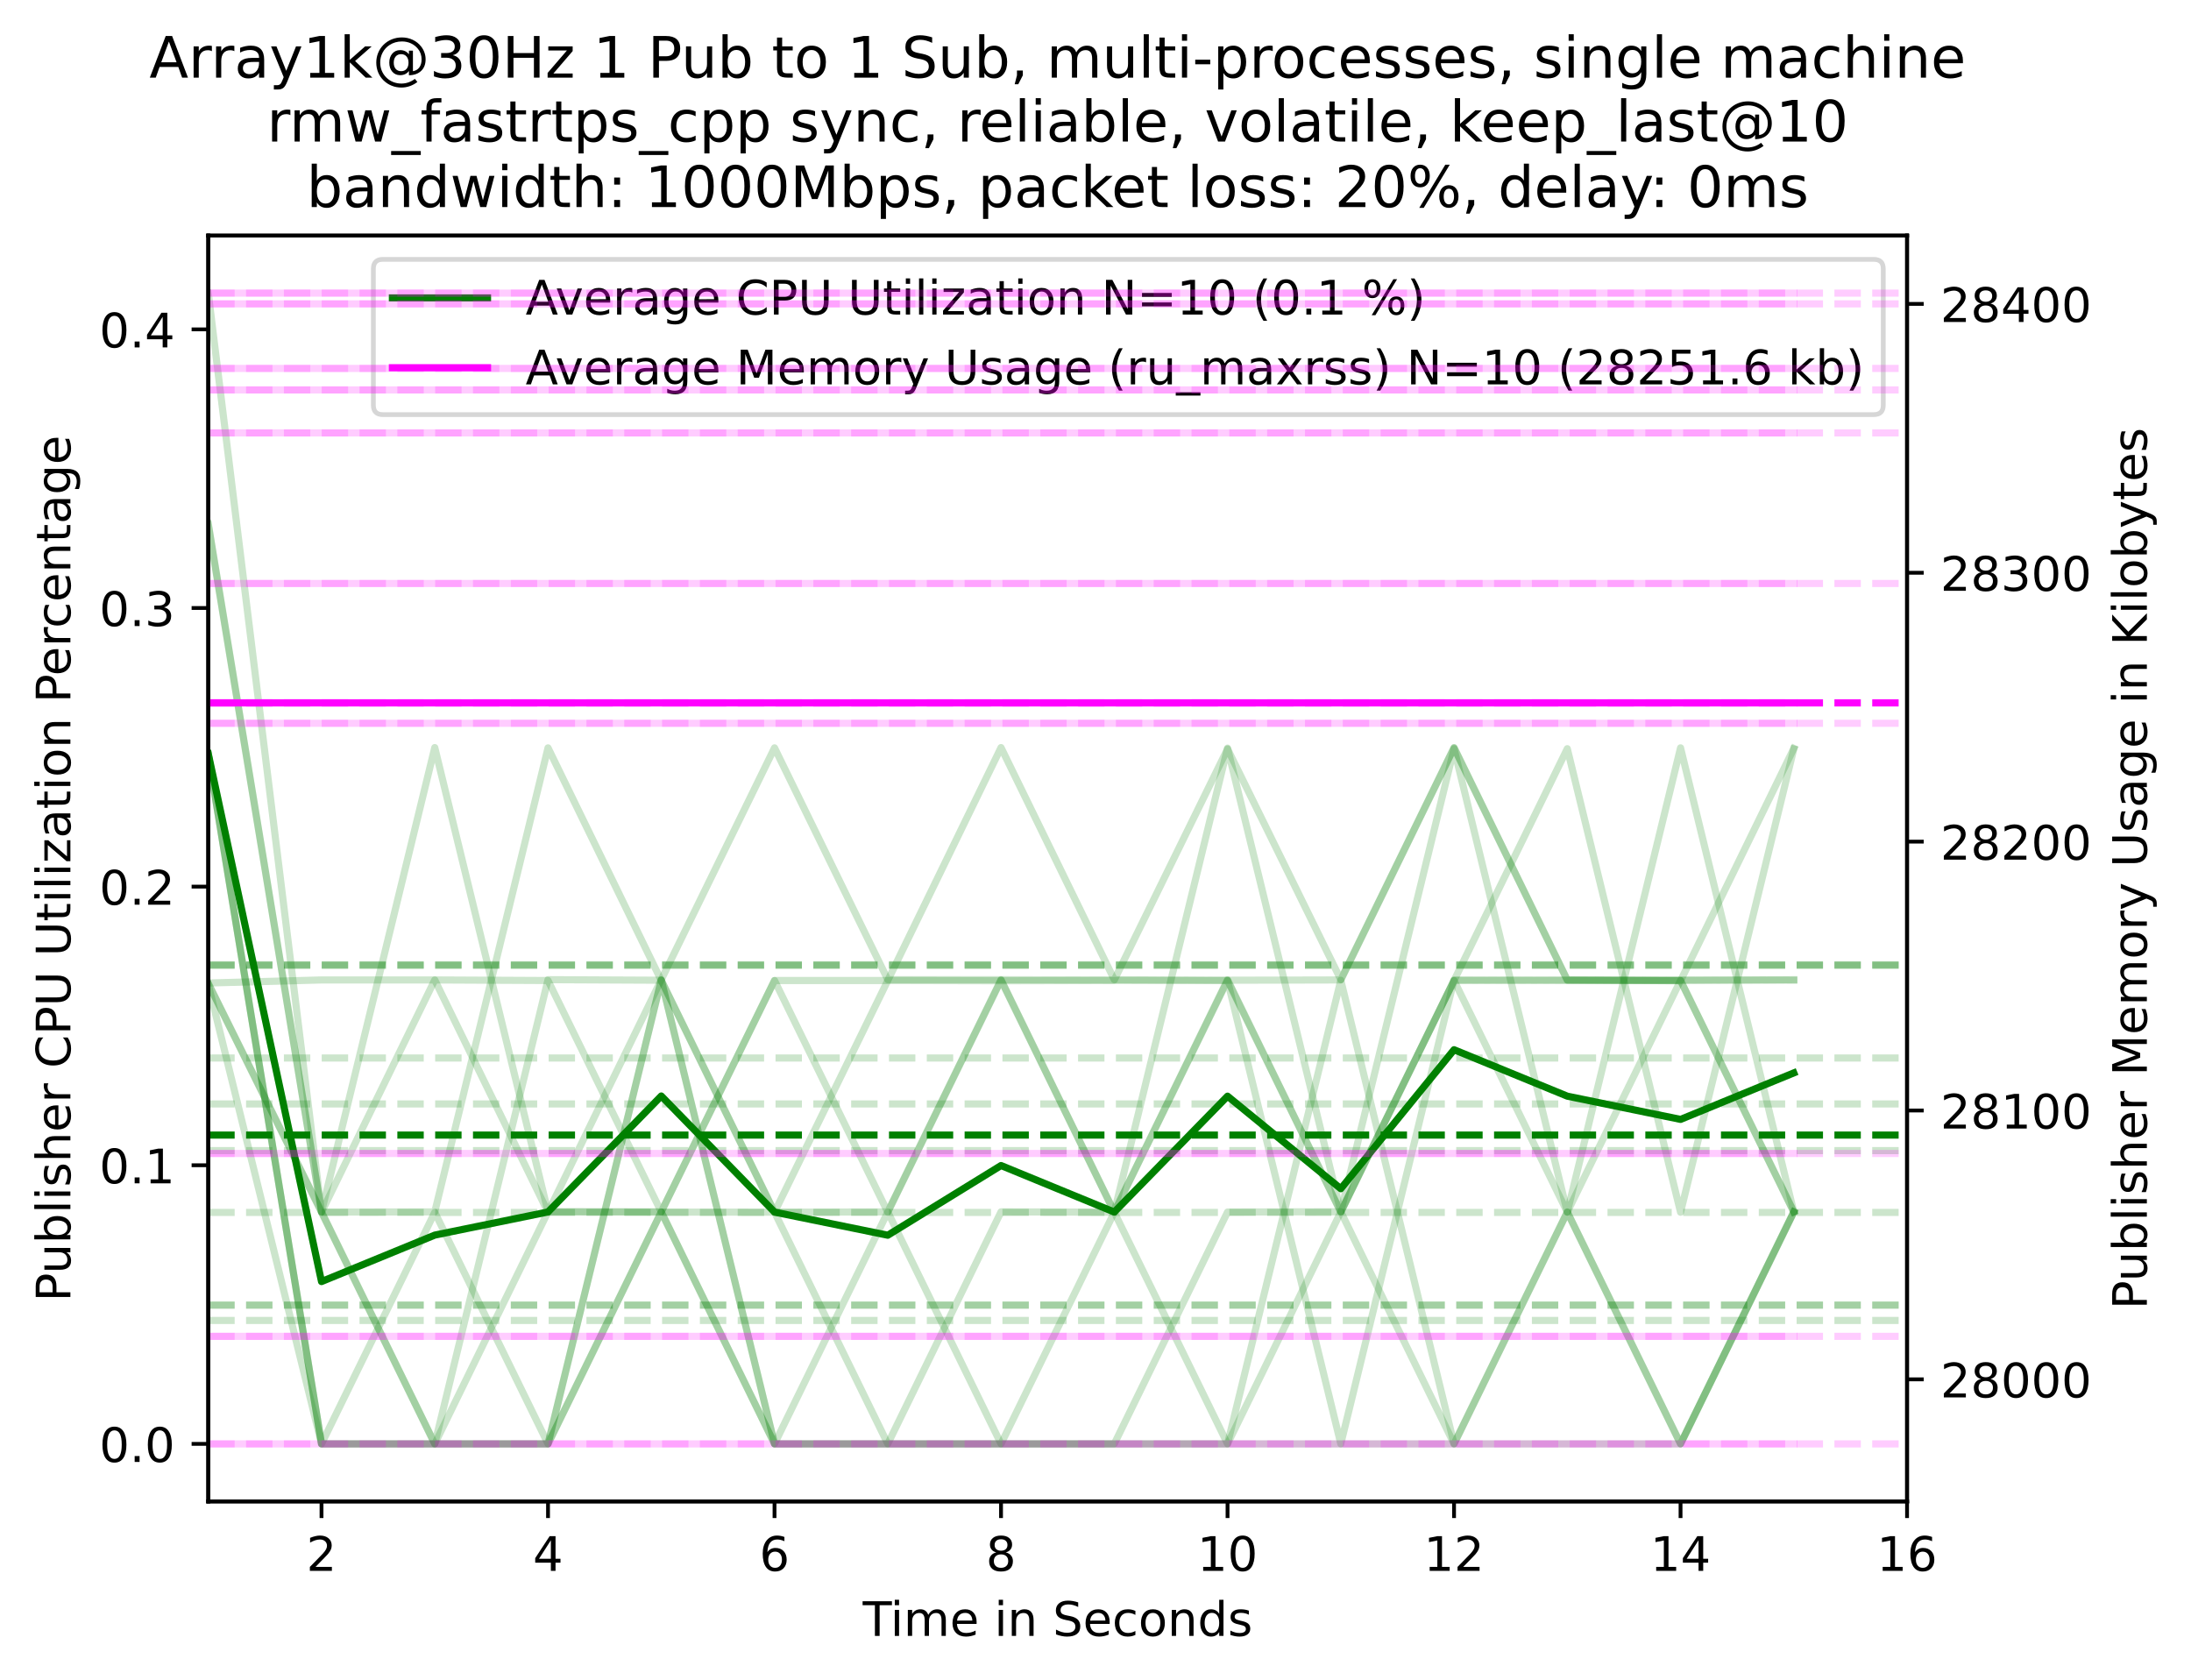 <?xml version="1.0" encoding="utf-8" standalone="no"?>
<!DOCTYPE svg PUBLIC "-//W3C//DTD SVG 1.1//EN"
  "http://www.w3.org/Graphics/SVG/1.1/DTD/svg11.dtd">
<!-- Created with matplotlib (https://matplotlib.org/) -->
<svg height="353.195pt" version="1.1" viewBox="0 0 460.592 353.195" width="460.592pt" xmlns="http://www.w3.org/2000/svg" xmlns:xlink="http://www.w3.org/1999/xlink">
 <defs>
  <style type="text/css">*{stroke-linecap:butt;stroke-linejoin:round;}</style>
 </defs>
 <g id="figure_1">
  <g id="patch_1">
   <path d="M 0 353.195 
L 460.592 353.195 
L 460.592 0 
L 0 0 
z
" style="fill:#ffffff;"/>
  </g>
  <g id="axes_1">
   <g id="patch_2">
    <path d="M 43.781 315.639 
L 400.901 315.639 
L 400.901 49.527 
L 43.781 49.527 
z
" style="fill:#ffffff;"/>
   </g>
   <g id="matplotlib.axis_1">
    <g id="xtick_1">
     <g id="line2d_1">
      <defs>
       <path d="M 0 0 
L 0 3.5 
" id="m74195ae5cf" style="stroke:#000000;stroke-width:0.8;"/>
      </defs>
      <g>
       <use style="stroke:#000000;stroke-width:0.8;" x="67.589" xlink:href="#m74195ae5cf" y="315.639"/>
      </g>
     </g>
     <g id="text_1">
      <!-- 2 -->
      <g transform="translate(64.408 330.237)scale(0.1 -0.1)">
       <defs>
        <path d="M 19.188 8.297 
L 53.609 8.297 
L 53.609 0 
L 7.328 0 
L 7.328 8.297 
Q 12.938 14.109 22.625 23.891 
Q 32.328 33.688 34.812 36.531 
Q 39.547 41.844 41.422 45.531 
Q 43.312 49.219 43.312 52.781 
Q 43.312 58.594 39.234 62.25 
Q 35.156 65.922 28.609 65.922 
Q 23.969 65.922 18.812 64.312 
Q 13.672 62.703 7.812 59.422 
L 7.812 69.391 
Q 13.766 71.781 18.938 73 
Q 24.125 74.219 28.422 74.219 
Q 39.75 74.219 46.484 68.547 
Q 53.219 62.891 53.219 53.422 
Q 53.219 48.922 51.531 44.891 
Q 49.859 40.875 45.406 35.406 
Q 44.188 33.984 37.641 27.219 
Q 31.109 20.453 19.188 8.297 
z
" id="DejaVuSans-50"/>
       </defs>
       <use xlink:href="#DejaVuSans-50"/>
      </g>
     </g>
    </g>
    <g id="xtick_2">
     <g id="line2d_2">
      <g>
       <use style="stroke:#000000;stroke-width:0.8;" x="115.205" xlink:href="#m74195ae5cf" y="315.639"/>
      </g>
     </g>
     <g id="text_2">
      <!-- 4 -->
      <g transform="translate(112.024 330.237)scale(0.1 -0.1)">
       <defs>
        <path d="M 37.797 64.312 
L 12.891 25.391 
L 37.797 25.391 
z
M 35.203 72.906 
L 47.609 72.906 
L 47.609 25.391 
L 58.016 25.391 
L 58.016 17.188 
L 47.609 17.188 
L 47.609 0 
L 37.797 0 
L 37.797 17.188 
L 4.891 17.188 
L 4.891 26.703 
z
" id="DejaVuSans-52"/>
       </defs>
       <use xlink:href="#DejaVuSans-52"/>
      </g>
     </g>
    </g>
    <g id="xtick_3">
     <g id="line2d_3">
      <g>
       <use style="stroke:#000000;stroke-width:0.8;" x="162.821" xlink:href="#m74195ae5cf" y="315.639"/>
      </g>
     </g>
     <g id="text_3">
      <!-- 6 -->
      <g transform="translate(159.64 330.237)scale(0.1 -0.1)">
       <defs>
        <path d="M 33.016 40.375 
Q 26.375 40.375 22.484 35.828 
Q 18.609 31.297 18.609 23.391 
Q 18.609 15.531 22.484 10.953 
Q 26.375 6.391 33.016 6.391 
Q 39.656 6.391 43.531 10.953 
Q 47.406 15.531 47.406 23.391 
Q 47.406 31.297 43.531 35.828 
Q 39.656 40.375 33.016 40.375 
z
M 52.594 71.297 
L 52.594 62.312 
Q 48.875 64.062 45.094 64.984 
Q 41.312 65.922 37.594 65.922 
Q 27.828 65.922 22.672 59.328 
Q 17.531 52.734 16.797 39.406 
Q 19.672 43.656 24.016 45.922 
Q 28.375 48.188 33.594 48.188 
Q 44.578 48.188 50.953 41.516 
Q 57.328 34.859 57.328 23.391 
Q 57.328 12.156 50.688 5.359 
Q 44.047 -1.422 33.016 -1.422 
Q 20.359 -1.422 13.672 8.266 
Q 6.984 17.969 6.984 36.375 
Q 6.984 53.656 15.188 63.938 
Q 23.391 74.219 37.203 74.219 
Q 40.922 74.219 44.703 73.484 
Q 48.484 72.75 52.594 71.297 
z
" id="DejaVuSans-54"/>
       </defs>
       <use xlink:href="#DejaVuSans-54"/>
      </g>
     </g>
    </g>
    <g id="xtick_4">
     <g id="line2d_4">
      <g>
       <use style="stroke:#000000;stroke-width:0.8;" x="210.437" xlink:href="#m74195ae5cf" y="315.639"/>
      </g>
     </g>
     <g id="text_4">
      <!-- 8 -->
      <g transform="translate(207.256 330.237)scale(0.1 -0.1)">
       <defs>
        <path d="M 31.781 34.625 
Q 24.75 34.625 20.719 30.859 
Q 16.703 27.094 16.703 20.516 
Q 16.703 13.922 20.719 10.156 
Q 24.75 6.391 31.781 6.391 
Q 38.812 6.391 42.859 10.172 
Q 46.922 13.969 46.922 20.516 
Q 46.922 27.094 42.891 30.859 
Q 38.875 34.625 31.781 34.625 
z
M 21.922 38.812 
Q 15.578 40.375 12.031 44.719 
Q 8.5 49.078 8.5 55.328 
Q 8.5 64.062 14.719 69.141 
Q 20.953 74.219 31.781 74.219 
Q 42.672 74.219 48.875 69.141 
Q 55.078 64.062 55.078 55.328 
Q 55.078 49.078 51.531 44.719 
Q 48 40.375 41.703 38.812 
Q 48.828 37.156 52.797 32.312 
Q 56.781 27.484 56.781 20.516 
Q 56.781 9.906 50.312 4.234 
Q 43.844 -1.422 31.781 -1.422 
Q 19.734 -1.422 13.25 4.234 
Q 6.781 9.906 6.781 20.516 
Q 6.781 27.484 10.781 32.312 
Q 14.797 37.156 21.922 38.812 
z
M 18.312 54.391 
Q 18.312 48.734 21.844 45.562 
Q 25.391 42.391 31.781 42.391 
Q 38.141 42.391 41.719 45.562 
Q 45.312 48.734 45.312 54.391 
Q 45.312 60.062 41.719 63.234 
Q 38.141 66.406 31.781 66.406 
Q 25.391 66.406 21.844 63.234 
Q 18.312 60.062 18.312 54.391 
z
" id="DejaVuSans-56"/>
       </defs>
       <use xlink:href="#DejaVuSans-56"/>
      </g>
     </g>
    </g>
    <g id="xtick_5">
     <g id="line2d_5">
      <g>
       <use style="stroke:#000000;stroke-width:0.8;" x="258.053" xlink:href="#m74195ae5cf" y="315.639"/>
      </g>
     </g>
     <g id="text_5">
      <!-- 10 -->
      <g transform="translate(251.691 330.237)scale(0.1 -0.1)">
       <defs>
        <path d="M 12.406 8.297 
L 28.516 8.297 
L 28.516 63.922 
L 10.984 60.406 
L 10.984 69.391 
L 28.422 72.906 
L 38.281 72.906 
L 38.281 8.297 
L 54.391 8.297 
L 54.391 0 
L 12.406 0 
z
" id="DejaVuSans-49"/>
        <path d="M 31.781 66.406 
Q 24.172 66.406 20.328 58.906 
Q 16.5 51.422 16.5 36.375 
Q 16.5 21.391 20.328 13.891 
Q 24.172 6.391 31.781 6.391 
Q 39.453 6.391 43.281 13.891 
Q 47.125 21.391 47.125 36.375 
Q 47.125 51.422 43.281 58.906 
Q 39.453 66.406 31.781 66.406 
z
M 31.781 74.219 
Q 44.047 74.219 50.516 64.516 
Q 56.984 54.828 56.984 36.375 
Q 56.984 17.969 50.516 8.266 
Q 44.047 -1.422 31.781 -1.422 
Q 19.531 -1.422 13.062 8.266 
Q 6.594 17.969 6.594 36.375 
Q 6.594 54.828 13.062 64.516 
Q 19.531 74.219 31.781 74.219 
z
" id="DejaVuSans-48"/>
       </defs>
       <use xlink:href="#DejaVuSans-49"/>
       <use x="63.623" xlink:href="#DejaVuSans-48"/>
      </g>
     </g>
    </g>
    <g id="xtick_6">
     <g id="line2d_6">
      <g>
       <use style="stroke:#000000;stroke-width:0.8;" x="305.669" xlink:href="#m74195ae5cf" y="315.639"/>
      </g>
     </g>
     <g id="text_6">
      <!-- 12 -->
      <g transform="translate(299.307 330.237)scale(0.1 -0.1)">
       <use xlink:href="#DejaVuSans-49"/>
       <use x="63.623" xlink:href="#DejaVuSans-50"/>
      </g>
     </g>
    </g>
    <g id="xtick_7">
     <g id="line2d_7">
      <g>
       <use style="stroke:#000000;stroke-width:0.8;" x="353.285" xlink:href="#m74195ae5cf" y="315.639"/>
      </g>
     </g>
     <g id="text_7">
      <!-- 14 -->
      <g transform="translate(346.923 330.237)scale(0.1 -0.1)">
       <use xlink:href="#DejaVuSans-49"/>
       <use x="63.623" xlink:href="#DejaVuSans-52"/>
      </g>
     </g>
    </g>
    <g id="xtick_8">
     <g id="line2d_8">
      <g>
       <use style="stroke:#000000;stroke-width:0.8;" x="400.901" xlink:href="#m74195ae5cf" y="315.639"/>
      </g>
     </g>
     <g id="text_8">
      <!-- 16 -->
      <g transform="translate(394.539 330.237)scale(0.1 -0.1)">
       <use xlink:href="#DejaVuSans-49"/>
       <use x="63.623" xlink:href="#DejaVuSans-54"/>
      </g>
     </g>
    </g>
    <g id="text_9">
     <!-- Time in Seconds -->
     <g transform="translate(181.365 343.915)scale(0.1 -0.1)">
      <defs>
       <path d="M -0.297 72.906 
L 61.375 72.906 
L 61.375 64.594 
L 35.5 64.594 
L 35.5 0 
L 25.594 0 
L 25.594 64.594 
L -0.297 64.594 
z
" id="DejaVuSans-84"/>
       <path d="M 9.422 54.688 
L 18.406 54.688 
L 18.406 0 
L 9.422 0 
z
M 9.422 75.984 
L 18.406 75.984 
L 18.406 64.594 
L 9.422 64.594 
z
" id="DejaVuSans-105"/>
       <path d="M 52 44.188 
Q 55.375 50.25 60.062 53.125 
Q 64.75 56 71.094 56 
Q 79.641 56 84.281 50.016 
Q 88.922 44.047 88.922 33.016 
L 88.922 0 
L 79.891 0 
L 79.891 32.719 
Q 79.891 40.578 77.094 44.375 
Q 74.312 48.188 68.609 48.188 
Q 61.625 48.188 57.562 43.547 
Q 53.516 38.922 53.516 30.906 
L 53.516 0 
L 44.484 0 
L 44.484 32.719 
Q 44.484 40.625 41.703 44.406 
Q 38.922 48.188 33.109 48.188 
Q 26.219 48.188 22.156 43.531 
Q 18.109 38.875 18.109 30.906 
L 18.109 0 
L 9.078 0 
L 9.078 54.688 
L 18.109 54.688 
L 18.109 46.188 
Q 21.188 51.219 25.484 53.609 
Q 29.781 56 35.688 56 
Q 41.656 56 45.828 52.969 
Q 50 49.953 52 44.188 
z
" id="DejaVuSans-109"/>
       <path d="M 56.203 29.594 
L 56.203 25.203 
L 14.891 25.203 
Q 15.484 15.922 20.484 11.062 
Q 25.484 6.203 34.422 6.203 
Q 39.594 6.203 44.453 7.469 
Q 49.312 8.734 54.109 11.281 
L 54.109 2.781 
Q 49.266 0.734 44.188 -0.344 
Q 39.109 -1.422 33.891 -1.422 
Q 20.797 -1.422 13.156 6.188 
Q 5.516 13.812 5.516 26.812 
Q 5.516 40.234 12.766 48.109 
Q 20.016 56 32.328 56 
Q 43.359 56 49.781 48.891 
Q 56.203 41.797 56.203 29.594 
z
M 47.219 32.234 
Q 47.125 39.594 43.094 43.984 
Q 39.062 48.391 32.422 48.391 
Q 24.906 48.391 20.391 44.141 
Q 15.875 39.891 15.188 32.172 
z
" id="DejaVuSans-101"/>
       <path id="DejaVuSans-32"/>
       <path d="M 54.891 33.016 
L 54.891 0 
L 45.906 0 
L 45.906 32.719 
Q 45.906 40.484 42.875 44.328 
Q 39.844 48.188 33.797 48.188 
Q 26.516 48.188 22.312 43.547 
Q 18.109 38.922 18.109 30.906 
L 18.109 0 
L 9.078 0 
L 9.078 54.688 
L 18.109 54.688 
L 18.109 46.188 
Q 21.344 51.125 25.703 53.562 
Q 30.078 56 35.797 56 
Q 45.219 56 50.047 50.172 
Q 54.891 44.344 54.891 33.016 
z
" id="DejaVuSans-110"/>
       <path d="M 53.516 70.516 
L 53.516 60.891 
Q 47.906 63.578 42.922 64.891 
Q 37.938 66.219 33.297 66.219 
Q 25.25 66.219 20.875 63.094 
Q 16.5 59.969 16.5 54.203 
Q 16.5 49.359 19.406 46.891 
Q 22.312 44.438 30.422 42.922 
L 36.375 41.703 
Q 47.406 39.594 52.656 34.297 
Q 57.906 29 57.906 20.125 
Q 57.906 9.516 50.797 4.047 
Q 43.703 -1.422 29.984 -1.422 
Q 24.812 -1.422 18.969 -0.25 
Q 13.141 0.922 6.891 3.219 
L 6.891 13.375 
Q 12.891 10.016 18.656 8.297 
Q 24.422 6.594 29.984 6.594 
Q 38.422 6.594 43.016 9.906 
Q 47.609 13.234 47.609 19.391 
Q 47.609 24.75 44.312 27.781 
Q 41.016 30.812 33.5 32.328 
L 27.484 33.5 
Q 16.453 35.688 11.516 40.375 
Q 6.594 45.062 6.594 53.422 
Q 6.594 63.094 13.406 68.656 
Q 20.219 74.219 32.172 74.219 
Q 37.312 74.219 42.625 73.281 
Q 47.953 72.359 53.516 70.516 
z
" id="DejaVuSans-83"/>
       <path d="M 48.781 52.594 
L 48.781 44.188 
Q 44.969 46.297 41.141 47.344 
Q 37.312 48.391 33.406 48.391 
Q 24.656 48.391 19.812 42.844 
Q 14.984 37.312 14.984 27.297 
Q 14.984 17.281 19.812 11.734 
Q 24.656 6.203 33.406 6.203 
Q 37.312 6.203 41.141 7.25 
Q 44.969 8.297 48.781 10.406 
L 48.781 2.094 
Q 45.016 0.344 40.984 -0.531 
Q 36.969 -1.422 32.422 -1.422 
Q 20.062 -1.422 12.781 6.344 
Q 5.516 14.109 5.516 27.297 
Q 5.516 40.672 12.859 48.328 
Q 20.219 56 33.016 56 
Q 37.156 56 41.109 55.141 
Q 45.062 54.297 48.781 52.594 
z
" id="DejaVuSans-99"/>
       <path d="M 30.609 48.391 
Q 23.391 48.391 19.188 42.75 
Q 14.984 37.109 14.984 27.297 
Q 14.984 17.484 19.156 11.844 
Q 23.344 6.203 30.609 6.203 
Q 37.797 6.203 41.984 11.859 
Q 46.188 17.531 46.188 27.297 
Q 46.188 37.016 41.984 42.703 
Q 37.797 48.391 30.609 48.391 
z
M 30.609 56 
Q 42.328 56 49.016 48.375 
Q 55.719 40.766 55.719 27.297 
Q 55.719 13.875 49.016 6.219 
Q 42.328 -1.422 30.609 -1.422 
Q 18.844 -1.422 12.172 6.219 
Q 5.516 13.875 5.516 27.297 
Q 5.516 40.766 12.172 48.375 
Q 18.844 56 30.609 56 
z
" id="DejaVuSans-111"/>
       <path d="M 45.406 46.391 
L 45.406 75.984 
L 54.391 75.984 
L 54.391 0 
L 45.406 0 
L 45.406 8.203 
Q 42.578 3.328 38.25 0.953 
Q 33.938 -1.422 27.875 -1.422 
Q 17.969 -1.422 11.734 6.484 
Q 5.516 14.406 5.516 27.297 
Q 5.516 40.188 11.734 48.094 
Q 17.969 56 27.875 56 
Q 33.938 56 38.25 53.625 
Q 42.578 51.266 45.406 46.391 
z
M 14.797 27.297 
Q 14.797 17.391 18.875 11.75 
Q 22.953 6.109 30.078 6.109 
Q 37.203 6.109 41.297 11.75 
Q 45.406 17.391 45.406 27.297 
Q 45.406 37.203 41.297 42.844 
Q 37.203 48.484 30.078 48.484 
Q 22.953 48.484 18.875 42.844 
Q 14.797 37.203 14.797 27.297 
z
" id="DejaVuSans-100"/>
       <path d="M 44.281 53.078 
L 44.281 44.578 
Q 40.484 46.531 36.375 47.5 
Q 32.281 48.484 27.875 48.484 
Q 21.188 48.484 17.844 46.438 
Q 14.5 44.391 14.5 40.281 
Q 14.5 37.156 16.891 35.375 
Q 19.281 33.594 26.516 31.984 
L 29.594 31.297 
Q 39.156 29.25 43.188 25.516 
Q 47.219 21.781 47.219 15.094 
Q 47.219 7.469 41.188 3.016 
Q 35.156 -1.422 24.609 -1.422 
Q 20.219 -1.422 15.453 -0.562 
Q 10.688 0.297 5.422 2 
L 5.422 11.281 
Q 10.406 8.688 15.234 7.391 
Q 20.062 6.109 24.812 6.109 
Q 31.156 6.109 34.562 8.281 
Q 37.984 10.453 37.984 14.406 
Q 37.984 18.062 35.516 20.016 
Q 33.062 21.969 24.703 23.781 
L 21.578 24.516 
Q 13.234 26.266 9.516 29.906 
Q 5.812 33.547 5.812 39.891 
Q 5.812 47.609 11.281 51.797 
Q 16.75 56 26.812 56 
Q 31.781 56 36.172 55.266 
Q 40.578 54.547 44.281 53.078 
z
" id="DejaVuSans-115"/>
      </defs>
      <use xlink:href="#DejaVuSans-84"/>
      <use x="57.959" xlink:href="#DejaVuSans-105"/>
      <use x="85.742" xlink:href="#DejaVuSans-109"/>
      <use x="183.154" xlink:href="#DejaVuSans-101"/>
      <use x="244.678" xlink:href="#DejaVuSans-32"/>
      <use x="276.465" xlink:href="#DejaVuSans-105"/>
      <use x="304.248" xlink:href="#DejaVuSans-110"/>
      <use x="367.627" xlink:href="#DejaVuSans-32"/>
      <use x="399.414" xlink:href="#DejaVuSans-83"/>
      <use x="462.891" xlink:href="#DejaVuSans-101"/>
      <use x="524.414" xlink:href="#DejaVuSans-99"/>
      <use x="579.395" xlink:href="#DejaVuSans-111"/>
      <use x="640.576" xlink:href="#DejaVuSans-110"/>
      <use x="703.955" xlink:href="#DejaVuSans-100"/>
      <use x="767.432" xlink:href="#DejaVuSans-115"/>
     </g>
    </g>
   </g>
   <g id="matplotlib.axis_2">
    <g id="ytick_1">
     <g id="line2d_9">
      <defs>
       <path d="M 0 0 
L -3.5 0 
" id="ma88f9ce797" style="stroke:#000000;stroke-width:0.8;"/>
      </defs>
      <g>
       <use style="stroke:#000000;stroke-width:0.8;" x="43.781" xlink:href="#ma88f9ce797" y="303.543"/>
      </g>
     </g>
     <g id="text_10">
      <!-- 0.0 -->
      <g transform="translate(20.878 307.342)scale(0.1 -0.1)">
       <defs>
        <path d="M 10.688 12.406 
L 21 12.406 
L 21 0 
L 10.688 0 
z
" id="DejaVuSans-46"/>
       </defs>
       <use xlink:href="#DejaVuSans-48"/>
       <use x="63.623" xlink:href="#DejaVuSans-46"/>
       <use x="95.41" xlink:href="#DejaVuSans-48"/>
      </g>
     </g>
    </g>
    <g id="ytick_2">
     <g id="line2d_10">
      <g>
       <use style="stroke:#000000;stroke-width:0.8;" x="43.781" xlink:href="#ma88f9ce797" y="244.966"/>
      </g>
     </g>
     <g id="text_11">
      <!-- 0.1 -->
      <g transform="translate(20.878 248.766)scale(0.1 -0.1)">
       <use xlink:href="#DejaVuSans-48"/>
       <use x="63.623" xlink:href="#DejaVuSans-46"/>
       <use x="95.41" xlink:href="#DejaVuSans-49"/>
      </g>
     </g>
    </g>
    <g id="ytick_3">
     <g id="line2d_11">
      <g>
       <use style="stroke:#000000;stroke-width:0.8;" x="43.781" xlink:href="#ma88f9ce797" y="186.39"/>
      </g>
     </g>
     <g id="text_12">
      <!-- 0.2 -->
      <g transform="translate(20.878 190.189)scale(0.1 -0.1)">
       <use xlink:href="#DejaVuSans-48"/>
       <use x="63.623" xlink:href="#DejaVuSans-46"/>
       <use x="95.41" xlink:href="#DejaVuSans-50"/>
      </g>
     </g>
    </g>
    <g id="ytick_4">
     <g id="line2d_12">
      <g>
       <use style="stroke:#000000;stroke-width:0.8;" x="43.781" xlink:href="#ma88f9ce797" y="127.814"/>
      </g>
     </g>
     <g id="text_13">
      <!-- 0.3 -->
      <g transform="translate(20.878 131.613)scale(0.1 -0.1)">
       <defs>
        <path d="M 40.578 39.312 
Q 47.656 37.797 51.625 33 
Q 55.609 28.219 55.609 21.188 
Q 55.609 10.406 48.188 4.484 
Q 40.766 -1.422 27.094 -1.422 
Q 22.516 -1.422 17.656 -0.516 
Q 12.797 0.391 7.625 2.203 
L 7.625 11.719 
Q 11.719 9.328 16.594 8.109 
Q 21.484 6.891 26.812 6.891 
Q 36.078 6.891 40.938 10.547 
Q 45.797 14.203 45.797 21.188 
Q 45.797 27.641 41.281 31.266 
Q 36.766 34.906 28.719 34.906 
L 20.219 34.906 
L 20.219 43.016 
L 29.109 43.016 
Q 36.375 43.016 40.234 45.922 
Q 44.094 48.828 44.094 54.297 
Q 44.094 59.906 40.109 62.906 
Q 36.141 65.922 28.719 65.922 
Q 24.656 65.922 20.016 65.031 
Q 15.375 64.156 9.812 62.312 
L 9.812 71.094 
Q 15.438 72.656 20.344 73.438 
Q 25.25 74.219 29.594 74.219 
Q 40.828 74.219 47.359 69.109 
Q 53.906 64.016 53.906 55.328 
Q 53.906 49.266 50.438 45.094 
Q 46.969 40.922 40.578 39.312 
z
" id="DejaVuSans-51"/>
       </defs>
       <use xlink:href="#DejaVuSans-48"/>
       <use x="63.623" xlink:href="#DejaVuSans-46"/>
       <use x="95.41" xlink:href="#DejaVuSans-51"/>
      </g>
     </g>
    </g>
    <g id="ytick_5">
     <g id="line2d_13">
      <g>
       <use style="stroke:#000000;stroke-width:0.8;" x="43.781" xlink:href="#ma88f9ce797" y="69.238"/>
      </g>
     </g>
     <g id="text_14">
      <!-- 0.4 -->
      <g transform="translate(20.878 73.037)scale(0.1 -0.1)">
       <use xlink:href="#DejaVuSans-48"/>
       <use x="63.623" xlink:href="#DejaVuSans-46"/>
       <use x="95.41" xlink:href="#DejaVuSans-52"/>
      </g>
     </g>
    </g>
    <g id="text_15">
     <!-- Publisher CPU Utilization Percentage -->
     <g transform="translate(14.798 273.644)rotate(-90)scale(0.1 -0.1)">
      <defs>
       <path d="M 19.672 64.797 
L 19.672 37.406 
L 32.078 37.406 
Q 38.969 37.406 42.719 40.969 
Q 46.484 44.531 46.484 51.125 
Q 46.484 57.672 42.719 61.234 
Q 38.969 64.797 32.078 64.797 
z
M 9.812 72.906 
L 32.078 72.906 
Q 44.344 72.906 50.609 67.359 
Q 56.891 61.812 56.891 51.125 
Q 56.891 40.328 50.609 34.812 
Q 44.344 29.297 32.078 29.297 
L 19.672 29.297 
L 19.672 0 
L 9.812 0 
z
" id="DejaVuSans-80"/>
       <path d="M 8.5 21.578 
L 8.5 54.688 
L 17.484 54.688 
L 17.484 21.922 
Q 17.484 14.156 20.5 10.266 
Q 23.531 6.391 29.594 6.391 
Q 36.859 6.391 41.078 11.031 
Q 45.312 15.672 45.312 23.688 
L 45.312 54.688 
L 54.297 54.688 
L 54.297 0 
L 45.312 0 
L 45.312 8.406 
Q 42.047 3.422 37.719 1 
Q 33.406 -1.422 27.688 -1.422 
Q 18.266 -1.422 13.375 4.438 
Q 8.5 10.297 8.5 21.578 
z
M 31.109 56 
z
" id="DejaVuSans-117"/>
       <path d="M 48.688 27.297 
Q 48.688 37.203 44.609 42.844 
Q 40.531 48.484 33.406 48.484 
Q 26.266 48.484 22.188 42.844 
Q 18.109 37.203 18.109 27.297 
Q 18.109 17.391 22.188 11.75 
Q 26.266 6.109 33.406 6.109 
Q 40.531 6.109 44.609 11.75 
Q 48.688 17.391 48.688 27.297 
z
M 18.109 46.391 
Q 20.953 51.266 25.266 53.625 
Q 29.594 56 35.594 56 
Q 45.562 56 51.781 48.094 
Q 58.016 40.188 58.016 27.297 
Q 58.016 14.406 51.781 6.484 
Q 45.562 -1.422 35.594 -1.422 
Q 29.594 -1.422 25.266 0.953 
Q 20.953 3.328 18.109 8.203 
L 18.109 0 
L 9.078 0 
L 9.078 75.984 
L 18.109 75.984 
z
" id="DejaVuSans-98"/>
       <path d="M 9.422 75.984 
L 18.406 75.984 
L 18.406 0 
L 9.422 0 
z
" id="DejaVuSans-108"/>
       <path d="M 54.891 33.016 
L 54.891 0 
L 45.906 0 
L 45.906 32.719 
Q 45.906 40.484 42.875 44.328 
Q 39.844 48.188 33.797 48.188 
Q 26.516 48.188 22.312 43.547 
Q 18.109 38.922 18.109 30.906 
L 18.109 0 
L 9.078 0 
L 9.078 75.984 
L 18.109 75.984 
L 18.109 46.188 
Q 21.344 51.125 25.703 53.562 
Q 30.078 56 35.797 56 
Q 45.219 56 50.047 50.172 
Q 54.891 44.344 54.891 33.016 
z
" id="DejaVuSans-104"/>
       <path d="M 41.109 46.297 
Q 39.594 47.172 37.812 47.578 
Q 36.031 48 33.891 48 
Q 26.266 48 22.188 43.047 
Q 18.109 38.094 18.109 28.812 
L 18.109 0 
L 9.078 0 
L 9.078 54.688 
L 18.109 54.688 
L 18.109 46.188 
Q 20.953 51.172 25.484 53.578 
Q 30.031 56 36.531 56 
Q 37.453 56 38.578 55.875 
Q 39.703 55.766 41.062 55.516 
z
" id="DejaVuSans-114"/>
       <path d="M 64.406 67.281 
L 64.406 56.891 
Q 59.422 61.531 53.781 63.812 
Q 48.141 66.109 41.797 66.109 
Q 29.297 66.109 22.656 58.469 
Q 16.016 50.828 16.016 36.375 
Q 16.016 21.969 22.656 14.328 
Q 29.297 6.688 41.797 6.688 
Q 48.141 6.688 53.781 8.984 
Q 59.422 11.281 64.406 15.922 
L 64.406 5.609 
Q 59.234 2.094 53.438 0.328 
Q 47.656 -1.422 41.219 -1.422 
Q 24.656 -1.422 15.125 8.703 
Q 5.609 18.844 5.609 36.375 
Q 5.609 53.953 15.125 64.078 
Q 24.656 74.219 41.219 74.219 
Q 47.75 74.219 53.531 72.484 
Q 59.328 70.75 64.406 67.281 
z
" id="DejaVuSans-67"/>
       <path d="M 8.688 72.906 
L 18.609 72.906 
L 18.609 28.609 
Q 18.609 16.891 22.844 11.734 
Q 27.094 6.594 36.625 6.594 
Q 46.094 6.594 50.344 11.734 
Q 54.594 16.891 54.594 28.609 
L 54.594 72.906 
L 64.5 72.906 
L 64.5 27.391 
Q 64.5 13.141 57.438 5.859 
Q 50.391 -1.422 36.625 -1.422 
Q 22.797 -1.422 15.734 5.859 
Q 8.688 13.141 8.688 27.391 
z
" id="DejaVuSans-85"/>
       <path d="M 18.312 70.219 
L 18.312 54.688 
L 36.812 54.688 
L 36.812 47.703 
L 18.312 47.703 
L 18.312 18.016 
Q 18.312 11.328 20.141 9.422 
Q 21.969 7.516 27.594 7.516 
L 36.812 7.516 
L 36.812 0 
L 27.594 0 
Q 17.188 0 13.234 3.875 
Q 9.281 7.766 9.281 18.016 
L 9.281 47.703 
L 2.688 47.703 
L 2.688 54.688 
L 9.281 54.688 
L 9.281 70.219 
z
" id="DejaVuSans-116"/>
       <path d="M 5.516 54.688 
L 48.188 54.688 
L 48.188 46.484 
L 14.406 7.172 
L 48.188 7.172 
L 48.188 0 
L 4.297 0 
L 4.297 8.203 
L 38.094 47.516 
L 5.516 47.516 
z
" id="DejaVuSans-122"/>
       <path d="M 34.281 27.484 
Q 23.391 27.484 19.188 25 
Q 14.984 22.516 14.984 16.5 
Q 14.984 11.719 18.141 8.906 
Q 21.297 6.109 26.703 6.109 
Q 34.188 6.109 38.703 11.406 
Q 43.219 16.703 43.219 25.484 
L 43.219 27.484 
z
M 52.203 31.203 
L 52.203 0 
L 43.219 0 
L 43.219 8.297 
Q 40.141 3.328 35.547 0.953 
Q 30.953 -1.422 24.312 -1.422 
Q 15.922 -1.422 10.953 3.297 
Q 6 8.016 6 15.922 
Q 6 25.141 12.172 29.828 
Q 18.359 34.516 30.609 34.516 
L 43.219 34.516 
L 43.219 35.406 
Q 43.219 41.609 39.141 45 
Q 35.062 48.391 27.688 48.391 
Q 23 48.391 18.547 47.266 
Q 14.109 46.141 10.016 43.891 
L 10.016 52.203 
Q 14.938 54.109 19.578 55.047 
Q 24.219 56 28.609 56 
Q 40.484 56 46.344 49.844 
Q 52.203 43.703 52.203 31.203 
z
" id="DejaVuSans-97"/>
       <path d="M 45.406 27.984 
Q 45.406 37.75 41.375 43.109 
Q 37.359 48.484 30.078 48.484 
Q 22.859 48.484 18.828 43.109 
Q 14.797 37.75 14.797 27.984 
Q 14.797 18.266 18.828 12.891 
Q 22.859 7.516 30.078 7.516 
Q 37.359 7.516 41.375 12.891 
Q 45.406 18.266 45.406 27.984 
z
M 54.391 6.781 
Q 54.391 -7.172 48.188 -13.984 
Q 42 -20.797 29.203 -20.797 
Q 24.469 -20.797 20.266 -20.094 
Q 16.062 -19.391 12.109 -17.922 
L 12.109 -9.188 
Q 16.062 -11.328 19.922 -12.344 
Q 23.781 -13.375 27.781 -13.375 
Q 36.625 -13.375 41.016 -8.766 
Q 45.406 -4.156 45.406 5.172 
L 45.406 9.625 
Q 42.625 4.781 38.281 2.391 
Q 33.938 0 27.875 0 
Q 17.828 0 11.672 7.656 
Q 5.516 15.328 5.516 27.984 
Q 5.516 40.672 11.672 48.328 
Q 17.828 56 27.875 56 
Q 33.938 56 38.281 53.609 
Q 42.625 51.219 45.406 46.391 
L 45.406 54.688 
L 54.391 54.688 
z
" id="DejaVuSans-103"/>
      </defs>
      <use xlink:href="#DejaVuSans-80"/>
      <use x="58.553" xlink:href="#DejaVuSans-117"/>
      <use x="121.932" xlink:href="#DejaVuSans-98"/>
      <use x="185.408" xlink:href="#DejaVuSans-108"/>
      <use x="213.191" xlink:href="#DejaVuSans-105"/>
      <use x="240.975" xlink:href="#DejaVuSans-115"/>
      <use x="293.074" xlink:href="#DejaVuSans-104"/>
      <use x="356.453" xlink:href="#DejaVuSans-101"/>
      <use x="417.977" xlink:href="#DejaVuSans-114"/>
      <use x="459.09" xlink:href="#DejaVuSans-32"/>
      <use x="490.877" xlink:href="#DejaVuSans-67"/>
      <use x="560.701" xlink:href="#DejaVuSans-80"/>
      <use x="621.004" xlink:href="#DejaVuSans-85"/>
      <use x="694.197" xlink:href="#DejaVuSans-32"/>
      <use x="725.984" xlink:href="#DejaVuSans-85"/>
      <use x="799.178" xlink:href="#DejaVuSans-116"/>
      <use x="838.387" xlink:href="#DejaVuSans-105"/>
      <use x="866.17" xlink:href="#DejaVuSans-108"/>
      <use x="893.953" xlink:href="#DejaVuSans-105"/>
      <use x="921.736" xlink:href="#DejaVuSans-122"/>
      <use x="974.227" xlink:href="#DejaVuSans-97"/>
      <use x="1035.506" xlink:href="#DejaVuSans-116"/>
      <use x="1074.715" xlink:href="#DejaVuSans-105"/>
      <use x="1102.498" xlink:href="#DejaVuSans-111"/>
      <use x="1163.68" xlink:href="#DejaVuSans-110"/>
      <use x="1227.059" xlink:href="#DejaVuSans-32"/>
      <use x="1258.846" xlink:href="#DejaVuSans-80"/>
      <use x="1315.523" xlink:href="#DejaVuSans-101"/>
      <use x="1377.047" xlink:href="#DejaVuSans-114"/>
      <use x="1415.91" xlink:href="#DejaVuSans-99"/>
      <use x="1470.891" xlink:href="#DejaVuSans-101"/>
      <use x="1532.414" xlink:href="#DejaVuSans-110"/>
      <use x="1595.793" xlink:href="#DejaVuSans-116"/>
      <use x="1635.002" xlink:href="#DejaVuSans-97"/>
      <use x="1696.281" xlink:href="#DejaVuSans-103"/>
      <use x="1759.758" xlink:href="#DejaVuSans-101"/>
     </g>
    </g>
   </g>
   <g id="line2d_14">
    <path clip-path="url(#pb97126dfb8)" d="M 43.781 206.95 
L 67.589 303.543 
L 91.397 254.854 
L 115.205 303.543 
L 139.013 254.801 
L 162.821 303.543 
L 186.629 254.79 
L 210.437 303.543 
L 234.245 303.543 
L 258.053 303.543 
L 281.861 254.79 
L 305.669 206.13 
L 329.477 157.395 
L 353.285 254.848 
L 377.093 157.453 
" style="fill:none;stroke:#008000;stroke-linecap:square;stroke-opacity:0.2;stroke-width:1.5;"/>
   </g>
   <g id="line2d_15">
    <path clip-path="url(#pb97126dfb8)" d="M 43.781 254.884 
L 400.901 254.884 
" style="fill:none;stroke:#008000;stroke-dasharray:5.55,2.4;stroke-dashoffset:0;stroke-opacity:0.2;stroke-width:1.5;"/>
   </g>
   <g id="line2d_16">
    <path clip-path="url(#pb97126dfb8)" d="M 43.781 110.3 
L 67.589 254.766 
L 91.397 157.161 
L 115.205 254.76 
L 139.013 254.743 
L 162.821 206.13 
L 186.629 206.13 
L 210.437 206.189 
L 234.245 206.13 
L 258.053 206.072 
L 281.861 206.013 
L 305.669 157.219 
L 329.477 206.072 
L 353.285 206.013 
L 377.093 206.072 
" style="fill:none;stroke:#008000;stroke-linecap:square;stroke-opacity:0.2;stroke-width:1.5;"/>
   </g>
   <g id="line2d_17">
    <path clip-path="url(#pb97126dfb8)" d="M 43.781 202.918 
L 400.901 202.918 
" style="fill:none;stroke:#008000;stroke-dasharray:5.55,2.4;stroke-dashoffset:0;stroke-opacity:0.2;stroke-width:1.5;"/>
   </g>
   <g id="line2d_18">
    <path clip-path="url(#pb97126dfb8)" d="M 43.781 158.508 
L 67.589 303.543 
L 91.397 303.543 
L 115.205 303.543 
L 139.013 206.013 
L 162.821 303.543 
L 186.629 303.543 
L 210.437 303.543 
L 234.245 303.543 
L 258.053 254.801 
L 281.861 254.743 
L 305.669 303.543 
L 329.477 254.778 
L 353.285 303.543 
L 377.093 254.754 
" style="fill:none;stroke:#008000;stroke-linecap:square;stroke-opacity:0.2;stroke-width:1.5;"/>
   </g>
   <g id="line2d_19">
    <path clip-path="url(#pb97126dfb8)" d="M 43.781 274.365 
L 400.901 274.365 
" style="fill:none;stroke:#008000;stroke-dasharray:5.55,2.4;stroke-dashoffset:0;stroke-opacity:0.2;stroke-width:1.5;"/>
   </g>
   <g id="line2d_20">
    <path clip-path="url(#pb97126dfb8)" d="M 43.781 110.065 
L 67.589 254.848 
L 91.397 206.013 
L 115.205 206.13 
L 139.013 254.784 
L 162.821 206.13 
L 186.629 254.848 
L 210.437 206.072 
L 234.245 254.813 
L 258.053 206.13 
L 281.861 303.543 
L 305.669 206.013 
L 329.477 206.13 
L 353.285 206.13 
L 377.093 254.772 
" style="fill:none;stroke:#008000;stroke-linecap:square;stroke-opacity:0.2;stroke-width:1.5;"/>
   </g>
   <g id="line2d_21">
    <path clip-path="url(#pb97126dfb8)" d="M 43.781 222.428 
L 400.901 222.428 
" style="fill:none;stroke:#008000;stroke-dasharray:5.55,2.4;stroke-dashoffset:0;stroke-opacity:0.2;stroke-width:1.5;"/>
   </g>
   <g id="line2d_22">
    <path clip-path="url(#pb97126dfb8)" d="M 43.781 158.508 
L 67.589 303.543 
L 91.397 303.543 
L 115.205 254.749 
L 139.013 254.813 
L 162.821 254.836 
L 186.629 303.543 
L 210.437 303.543 
L 234.245 303.543 
L 258.053 303.543 
L 281.861 206.072 
L 305.669 303.543 
L 329.477 303.543 
L 353.285 303.543 
L 377.093 254.754 
" style="fill:none;stroke:#008000;stroke-linecap:square;stroke-opacity:0.2;stroke-width:1.5;"/>
   </g>
   <g id="line2d_23">
    <path clip-path="url(#pb97126dfb8)" d="M 43.781 274.374 
L 400.901 274.374 
" style="fill:none;stroke:#008000;stroke-dasharray:5.55,2.4;stroke-dashoffset:0;stroke-opacity:0.2;stroke-width:1.5;"/>
   </g>
   <g id="line2d_24">
    <path clip-path="url(#pb97126dfb8)" d="M 43.781 206.716 
L 67.589 254.76 
L 91.397 303.543 
L 115.205 205.955 
L 139.013 206.072 
L 162.821 254.848 
L 186.629 254.766 
L 210.437 205.955 
L 234.245 254.842 
L 258.053 205.955 
L 281.861 254.848 
L 305.669 206.13 
L 329.477 254.825 
L 353.285 157.219 
L 377.093 254.778 
" style="fill:none;stroke:#008000;stroke-linecap:square;stroke-opacity:0.2;stroke-width:1.5;"/>
   </g>
   <g id="line2d_25">
    <path clip-path="url(#pb97126dfb8)" d="M 43.781 232.081 
L 400.901 232.081 
" style="fill:none;stroke:#008000;stroke-dasharray:5.55,2.4;stroke-dashoffset:0;stroke-opacity:0.2;stroke-width:1.5;"/>
   </g>
   <g id="line2d_26">
    <path clip-path="url(#pb97126dfb8)" d="M 43.781 206.657 
L 67.589 206.013 
L 91.397 206.013 
L 115.205 254.854 
L 139.013 205.955 
L 162.821 157.219 
L 186.629 205.955 
L 210.437 205.955 
L 234.245 206.013 
L 258.053 157.453 
L 281.861 205.955 
L 305.669 157.161 
L 329.477 206.013 
L 353.285 206.13 
L 377.093 254.801 
" style="fill:none;stroke:#008000;stroke-linecap:square;stroke-opacity:0.2;stroke-width:1.5;"/>
   </g>
   <g id="line2d_27">
    <path clip-path="url(#pb97126dfb8)" d="M 43.781 202.81 
L 400.901 202.81 
" style="fill:none;stroke:#008000;stroke-dasharray:5.55,2.4;stroke-dashoffset:0;stroke-opacity:0.2;stroke-width:1.5;"/>
   </g>
   <g id="line2d_28">
    <path clip-path="url(#pb97126dfb8)" d="M 43.781 206.775 
L 67.589 254.848 
L 91.397 303.543 
L 115.205 303.543 
L 139.013 254.766 
L 162.821 303.543 
L 186.629 303.543 
L 210.437 254.76 
L 234.245 254.848 
L 258.053 303.543 
L 281.861 303.543 
L 305.669 303.543 
L 329.477 254.831 
L 353.285 303.543 
L 377.093 254.848 
" style="fill:none;stroke:#008000;stroke-linecap:square;stroke-opacity:0.2;stroke-width:1.5;"/>
   </g>
   <g id="line2d_29">
    <path clip-path="url(#pb97126dfb8)" d="M 43.781 277.601 
L 400.901 277.601 
" style="fill:none;stroke:#008000;stroke-dasharray:5.55,2.4;stroke-dashoffset:0;stroke-opacity:0.2;stroke-width:1.5;"/>
   </g>
   <g id="line2d_30">
    <path clip-path="url(#pb97126dfb8)" d="M 43.781 61.623 
L 67.589 254.813 
L 91.397 254.772 
L 115.205 157.219 
L 139.013 206.13 
L 162.821 254.848 
L 186.629 206.13 
L 210.437 157.161 
L 234.245 205.955 
L 258.053 206.13 
L 281.861 254.749 
L 305.669 157.395 
L 329.477 254.825 
L 353.285 206.13 
L 377.093 205.955 
" style="fill:none;stroke:#008000;stroke-linecap:square;stroke-opacity:0.2;stroke-width:1.5;"/>
   </g>
   <g id="line2d_31">
    <path clip-path="url(#pb97126dfb8)" d="M 43.781 202.922 
L 400.901 202.922 
" style="fill:none;stroke:#008000;stroke-dasharray:5.55,2.4;stroke-dashoffset:0;stroke-opacity:0.2;stroke-width:1.5;"/>
   </g>
   <g id="line2d_32">
    <path clip-path="url(#pb97126dfb8)" d="M 43.781 158.625 
L 67.589 303.543 
L 91.397 303.543 
L 115.205 303.543 
L 139.013 206.013 
L 162.821 303.543 
L 186.629 303.543 
L 210.437 303.543 
L 234.245 254.848 
L 258.053 157.278 
L 281.861 254.749 
L 305.669 206.13 
L 329.477 206.013 
L 353.285 206.189 
L 377.093 157.336 
" style="fill:none;stroke:#008000;stroke-linecap:square;stroke-opacity:0.2;stroke-width:1.5;"/>
   </g>
   <g id="line2d_33">
    <path clip-path="url(#pb97126dfb8)" d="M 43.781 241.896 
L 400.901 241.896 
" style="fill:none;stroke:#008000;stroke-dasharray:5.55,2.4;stroke-dashoffset:0;stroke-opacity:0.2;stroke-width:1.5;"/>
   </g>
   <g id="line2d_34">
    <path clip-path="url(#pb97126dfb8)" d="M 43.781 158.473 
L 67.589 269.422 
L 91.397 259.653 
L 115.205 254.784 
L 139.013 230.409 
L 162.821 254.818 
L 186.629 259.679 
L 210.437 245.026 
L 234.245 254.808 
L 258.053 230.445 
L 281.861 249.9 
L 305.669 220.681 
L 329.477 230.442 
L 353.285 235.329 
L 377.093 225.552 
" style="fill:none;stroke:#008000;stroke-linecap:square;stroke-width:1.5;"/>
   </g>
   <g id="line2d_35">
    <path clip-path="url(#pb97126dfb8)" d="M 43.781 238.628 
L 400.901 238.628 
" style="fill:none;stroke:#008000;stroke-dasharray:5.55,2.4;stroke-dashoffset:0;stroke-width:1.5;"/>
   </g>
   <g id="patch_3">
    <path d="M 43.781 315.639 
L 43.781 49.527 
" style="fill:none;stroke:#000000;stroke-linecap:square;stroke-linejoin:miter;stroke-width:0.8;"/>
   </g>
   <g id="patch_4">
    <path d="M 400.901 315.639 
L 400.901 49.527 
" style="fill:none;stroke:#000000;stroke-linecap:square;stroke-linejoin:miter;stroke-width:0.8;"/>
   </g>
   <g id="patch_5">
    <path d="M 43.781 315.639 
L 400.901 315.639 
" style="fill:none;stroke:#000000;stroke-linecap:square;stroke-linejoin:miter;stroke-width:0.8;"/>
   </g>
   <g id="patch_6">
    <path d="M 43.781 49.527 
L 400.901 49.527 
" style="fill:none;stroke:#000000;stroke-linecap:square;stroke-linejoin:miter;stroke-width:0.8;"/>
   </g>
   <g id="text_16">
    <!-- Array1k@30Hz 1 Pub to 1 Sub, multi-processes, single machine -->
    <g transform="translate(31.404 16.318)scale(0.12 -0.12)">
     <defs>
      <path d="M 34.188 63.188 
L 20.797 26.906 
L 47.609 26.906 
z
M 28.609 72.906 
L 39.797 72.906 
L 67.578 0 
L 57.328 0 
L 50.688 18.703 
L 17.828 18.703 
L 11.188 0 
L 0.781 0 
z
" id="DejaVuSans-65"/>
      <path d="M 32.172 -5.078 
Q 28.375 -14.844 24.75 -17.812 
Q 21.141 -20.797 15.094 -20.797 
L 7.906 -20.797 
L 7.906 -13.281 
L 13.188 -13.281 
Q 16.891 -13.281 18.938 -11.516 
Q 21 -9.766 23.484 -3.219 
L 25.094 0.875 
L 2.984 54.688 
L 12.5 54.688 
L 29.594 11.922 
L 46.688 54.688 
L 56.203 54.688 
z
" id="DejaVuSans-121"/>
      <path d="M 9.078 75.984 
L 18.109 75.984 
L 18.109 31.109 
L 44.922 54.688 
L 56.391 54.688 
L 27.391 29.109 
L 57.625 0 
L 45.906 0 
L 18.109 26.703 
L 18.109 0 
L 9.078 0 
z
" id="DejaVuSans-107"/>
      <path d="M 37.203 26.219 
Q 37.203 19.234 40.672 15.25 
Q 44.141 11.281 50.203 11.281 
Q 56.203 11.281 59.641 15.281 
Q 63.094 19.281 63.094 26.219 
Q 63.094 33.062 59.578 37.078 
Q 56.062 41.109 50.094 41.109 
Q 44.188 41.109 40.688 37.109 
Q 37.203 33.109 37.203 26.219 
z
M 63.812 11.625 
Q 60.891 7.859 57.109 6.078 
Q 53.328 4.297 48.297 4.297 
Q 39.891 4.297 34.641 10.375 
Q 29.391 16.453 29.391 26.219 
Q 29.391 35.984 34.656 42.078 
Q 39.938 48.188 48.297 48.188 
Q 53.328 48.188 57.125 46.359 
Q 60.938 44.531 63.812 40.828 
L 63.812 47.219 
L 70.797 47.219 
L 70.797 11.281 
Q 77.938 12.359 81.953 17.797 
Q 85.984 23.25 85.984 31.891 
Q 85.984 37.109 84.438 41.703 
Q 82.906 46.297 79.781 50.203 
Q 74.703 56.594 67.406 59.984 
Q 60.109 63.375 51.516 63.375 
Q 45.516 63.375 39.984 61.781 
Q 34.469 60.203 29.781 57.078 
Q 22.125 52.094 17.797 44.016 
Q 13.484 35.938 13.484 26.516 
Q 13.484 18.75 16.281 11.953 
Q 19.094 5.172 24.422 0 
Q 29.547 -5.078 36.281 -7.734 
Q 43.016 -10.406 50.688 -10.406 
Q 56.984 -10.406 63.062 -8.281 
Q 69.141 -6.156 74.219 -2.203 
L 78.609 -7.625 
Q 72.516 -12.359 65.312 -14.875 
Q 58.109 -17.391 50.688 -17.391 
Q 41.656 -17.391 33.641 -14.188 
Q 25.641 -10.984 19.391 -4.891 
Q 13.141 1.219 9.859 9.25 
Q 6.594 17.281 6.594 26.516 
Q 6.594 35.406 9.906 43.453 
Q 13.234 51.516 19.391 57.625 
Q 25.688 63.812 33.938 67.109 
Q 42.188 70.406 51.422 70.406 
Q 61.766 70.406 70.625 66.156 
Q 79.5 61.922 85.5 54.109 
Q 89.156 49.312 91.078 43.703 
Q 93.016 38.094 93.016 32.078 
Q 93.016 19.234 85.25 11.812 
Q 77.484 4.391 63.812 4.109 
z
" id="DejaVuSans-64"/>
      <path d="M 9.812 72.906 
L 19.672 72.906 
L 19.672 43.016 
L 55.516 43.016 
L 55.516 72.906 
L 65.375 72.906 
L 65.375 0 
L 55.516 0 
L 55.516 34.719 
L 19.672 34.719 
L 19.672 0 
L 9.812 0 
z
" id="DejaVuSans-72"/>
      <path d="M 11.719 12.406 
L 22.016 12.406 
L 22.016 4 
L 14.016 -11.625 
L 7.719 -11.625 
L 11.719 4 
z
" id="DejaVuSans-44"/>
      <path d="M 4.891 31.391 
L 31.203 31.391 
L 31.203 23.391 
L 4.891 23.391 
z
" id="DejaVuSans-45"/>
      <path d="M 18.109 8.203 
L 18.109 -20.797 
L 9.078 -20.797 
L 9.078 54.688 
L 18.109 54.688 
L 18.109 46.391 
Q 20.953 51.266 25.266 53.625 
Q 29.594 56 35.594 56 
Q 45.562 56 51.781 48.094 
Q 58.016 40.188 58.016 27.297 
Q 58.016 14.406 51.781 6.484 
Q 45.562 -1.422 35.594 -1.422 
Q 29.594 -1.422 25.266 0.953 
Q 20.953 3.328 18.109 8.203 
z
M 48.688 27.297 
Q 48.688 37.203 44.609 42.844 
Q 40.531 48.484 33.406 48.484 
Q 26.266 48.484 22.188 42.844 
Q 18.109 37.203 18.109 27.297 
Q 18.109 17.391 22.188 11.75 
Q 26.266 6.109 33.406 6.109 
Q 40.531 6.109 44.609 11.75 
Q 48.688 17.391 48.688 27.297 
z
" id="DejaVuSans-112"/>
     </defs>
     <use xlink:href="#DejaVuSans-65"/>
     <use x="68.408" xlink:href="#DejaVuSans-114"/>
     <use x="107.771" xlink:href="#DejaVuSans-114"/>
     <use x="148.885" xlink:href="#DejaVuSans-97"/>
     <use x="210.164" xlink:href="#DejaVuSans-121"/>
     <use x="269.344" xlink:href="#DejaVuSans-49"/>
     <use x="332.967" xlink:href="#DejaVuSans-107"/>
     <use x="390.877" xlink:href="#DejaVuSans-64"/>
     <use x="490.877" xlink:href="#DejaVuSans-51"/>
     <use x="554.5" xlink:href="#DejaVuSans-48"/>
     <use x="618.123" xlink:href="#DejaVuSans-72"/>
     <use x="693.318" xlink:href="#DejaVuSans-122"/>
     <use x="745.809" xlink:href="#DejaVuSans-32"/>
     <use x="777.596" xlink:href="#DejaVuSans-49"/>
     <use x="841.219" xlink:href="#DejaVuSans-32"/>
     <use x="873.006" xlink:href="#DejaVuSans-80"/>
     <use x="931.559" xlink:href="#DejaVuSans-117"/>
     <use x="994.938" xlink:href="#DejaVuSans-98"/>
     <use x="1058.414" xlink:href="#DejaVuSans-32"/>
     <use x="1090.201" xlink:href="#DejaVuSans-116"/>
     <use x="1129.41" xlink:href="#DejaVuSans-111"/>
     <use x="1190.592" xlink:href="#DejaVuSans-32"/>
     <use x="1222.379" xlink:href="#DejaVuSans-49"/>
     <use x="1286.002" xlink:href="#DejaVuSans-32"/>
     <use x="1317.789" xlink:href="#DejaVuSans-83"/>
     <use x="1381.266" xlink:href="#DejaVuSans-117"/>
     <use x="1444.645" xlink:href="#DejaVuSans-98"/>
     <use x="1508.121" xlink:href="#DejaVuSans-44"/>
     <use x="1539.908" xlink:href="#DejaVuSans-32"/>
     <use x="1571.695" xlink:href="#DejaVuSans-109"/>
     <use x="1669.107" xlink:href="#DejaVuSans-117"/>
     <use x="1732.486" xlink:href="#DejaVuSans-108"/>
     <use x="1760.27" xlink:href="#DejaVuSans-116"/>
     <use x="1799.479" xlink:href="#DejaVuSans-105"/>
     <use x="1827.262" xlink:href="#DejaVuSans-45"/>
     <use x="1863.346" xlink:href="#DejaVuSans-112"/>
     <use x="1926.822" xlink:href="#DejaVuSans-114"/>
     <use x="1965.686" xlink:href="#DejaVuSans-111"/>
     <use x="2026.867" xlink:href="#DejaVuSans-99"/>
     <use x="2081.848" xlink:href="#DejaVuSans-101"/>
     <use x="2143.371" xlink:href="#DejaVuSans-115"/>
     <use x="2195.471" xlink:href="#DejaVuSans-115"/>
     <use x="2247.57" xlink:href="#DejaVuSans-101"/>
     <use x="2309.094" xlink:href="#DejaVuSans-115"/>
     <use x="2361.193" xlink:href="#DejaVuSans-44"/>
     <use x="2392.98" xlink:href="#DejaVuSans-32"/>
     <use x="2424.768" xlink:href="#DejaVuSans-115"/>
     <use x="2476.867" xlink:href="#DejaVuSans-105"/>
     <use x="2504.65" xlink:href="#DejaVuSans-110"/>
     <use x="2568.029" xlink:href="#DejaVuSans-103"/>
     <use x="2631.506" xlink:href="#DejaVuSans-108"/>
     <use x="2659.289" xlink:href="#DejaVuSans-101"/>
     <use x="2720.812" xlink:href="#DejaVuSans-32"/>
     <use x="2752.6" xlink:href="#DejaVuSans-109"/>
     <use x="2850.012" xlink:href="#DejaVuSans-97"/>
     <use x="2911.291" xlink:href="#DejaVuSans-99"/>
     <use x="2966.271" xlink:href="#DejaVuSans-104"/>
     <use x="3029.65" xlink:href="#DejaVuSans-105"/>
     <use x="3057.434" xlink:href="#DejaVuSans-110"/>
     <use x="3120.812" xlink:href="#DejaVuSans-101"/>
    </g>
    <!-- rmw_fastrtps_cpp sync, reliable, volatile, keep_last@10 -->
    <g transform="translate(56.112 29.756)scale(0.12 -0.12)">
     <defs>
      <path d="M 4.203 54.688 
L 13.188 54.688 
L 24.422 12.016 
L 35.594 54.688 
L 46.188 54.688 
L 57.422 12.016 
L 68.609 54.688 
L 77.594 54.688 
L 63.281 0 
L 52.688 0 
L 40.922 44.828 
L 29.109 0 
L 18.5 0 
z
" id="DejaVuSans-119"/>
      <path d="M 50.984 -16.609 
L 50.984 -23.578 
L -0.984 -23.578 
L -0.984 -16.609 
z
" id="DejaVuSans-95"/>
      <path d="M 37.109 75.984 
L 37.109 68.5 
L 28.516 68.5 
Q 23.688 68.5 21.797 66.547 
Q 19.922 64.594 19.922 59.516 
L 19.922 54.688 
L 34.719 54.688 
L 34.719 47.703 
L 19.922 47.703 
L 19.922 0 
L 10.891 0 
L 10.891 47.703 
L 2.297 47.703 
L 2.297 54.688 
L 10.891 54.688 
L 10.891 58.5 
Q 10.891 67.625 15.141 71.797 
Q 19.391 75.984 28.609 75.984 
z
" id="DejaVuSans-102"/>
      <path d="M 2.984 54.688 
L 12.5 54.688 
L 29.594 8.797 
L 46.688 54.688 
L 56.203 54.688 
L 35.688 0 
L 23.484 0 
z
" id="DejaVuSans-118"/>
     </defs>
     <use xlink:href="#DejaVuSans-114"/>
     <use x="39.363" xlink:href="#DejaVuSans-109"/>
     <use x="136.775" xlink:href="#DejaVuSans-119"/>
     <use x="218.562" xlink:href="#DejaVuSans-95"/>
     <use x="268.562" xlink:href="#DejaVuSans-102"/>
     <use x="303.768" xlink:href="#DejaVuSans-97"/>
     <use x="365.047" xlink:href="#DejaVuSans-115"/>
     <use x="417.146" xlink:href="#DejaVuSans-116"/>
     <use x="456.355" xlink:href="#DejaVuSans-114"/>
     <use x="497.469" xlink:href="#DejaVuSans-116"/>
     <use x="536.678" xlink:href="#DejaVuSans-112"/>
     <use x="600.154" xlink:href="#DejaVuSans-115"/>
     <use x="652.254" xlink:href="#DejaVuSans-95"/>
     <use x="702.254" xlink:href="#DejaVuSans-99"/>
     <use x="757.234" xlink:href="#DejaVuSans-112"/>
     <use x="820.711" xlink:href="#DejaVuSans-112"/>
     <use x="884.188" xlink:href="#DejaVuSans-32"/>
     <use x="915.975" xlink:href="#DejaVuSans-115"/>
     <use x="968.074" xlink:href="#DejaVuSans-121"/>
     <use x="1027.254" xlink:href="#DejaVuSans-110"/>
     <use x="1090.633" xlink:href="#DejaVuSans-99"/>
     <use x="1145.613" xlink:href="#DejaVuSans-44"/>
     <use x="1177.4" xlink:href="#DejaVuSans-32"/>
     <use x="1209.188" xlink:href="#DejaVuSans-114"/>
     <use x="1248.051" xlink:href="#DejaVuSans-101"/>
     <use x="1309.574" xlink:href="#DejaVuSans-108"/>
     <use x="1337.357" xlink:href="#DejaVuSans-105"/>
     <use x="1365.141" xlink:href="#DejaVuSans-97"/>
     <use x="1426.42" xlink:href="#DejaVuSans-98"/>
     <use x="1489.896" xlink:href="#DejaVuSans-108"/>
     <use x="1517.68" xlink:href="#DejaVuSans-101"/>
     <use x="1579.203" xlink:href="#DejaVuSans-44"/>
     <use x="1610.99" xlink:href="#DejaVuSans-32"/>
     <use x="1642.777" xlink:href="#DejaVuSans-118"/>
     <use x="1701.957" xlink:href="#DejaVuSans-111"/>
     <use x="1763.139" xlink:href="#DejaVuSans-108"/>
     <use x="1790.922" xlink:href="#DejaVuSans-97"/>
     <use x="1852.201" xlink:href="#DejaVuSans-116"/>
     <use x="1891.41" xlink:href="#DejaVuSans-105"/>
     <use x="1919.193" xlink:href="#DejaVuSans-108"/>
     <use x="1946.977" xlink:href="#DejaVuSans-101"/>
     <use x="2008.5" xlink:href="#DejaVuSans-44"/>
     <use x="2040.287" xlink:href="#DejaVuSans-32"/>
     <use x="2072.074" xlink:href="#DejaVuSans-107"/>
     <use x="2126.359" xlink:href="#DejaVuSans-101"/>
     <use x="2187.883" xlink:href="#DejaVuSans-101"/>
     <use x="2249.406" xlink:href="#DejaVuSans-112"/>
     <use x="2312.883" xlink:href="#DejaVuSans-95"/>
     <use x="2362.883" xlink:href="#DejaVuSans-108"/>
     <use x="2390.666" xlink:href="#DejaVuSans-97"/>
     <use x="2451.945" xlink:href="#DejaVuSans-115"/>
     <use x="2504.045" xlink:href="#DejaVuSans-116"/>
     <use x="2543.254" xlink:href="#DejaVuSans-64"/>
     <use x="2643.254" xlink:href="#DejaVuSans-49"/>
     <use x="2706.877" xlink:href="#DejaVuSans-48"/>
    </g>
    <!-- bandwidth: 1000Mbps, packet loss: 20%, delay: 0ms -->
    <g transform="translate(64.437 43.527)scale(0.12 -0.12)">
     <defs>
      <path d="M 11.719 12.406 
L 22.016 12.406 
L 22.016 0 
L 11.719 0 
z
M 11.719 51.703 
L 22.016 51.703 
L 22.016 39.312 
L 11.719 39.312 
z
" id="DejaVuSans-58"/>
      <path d="M 9.812 72.906 
L 24.516 72.906 
L 43.109 23.297 
L 61.812 72.906 
L 76.516 72.906 
L 76.516 0 
L 66.891 0 
L 66.891 64.016 
L 48.094 14.016 
L 38.188 14.016 
L 19.391 64.016 
L 19.391 0 
L 9.812 0 
z
" id="DejaVuSans-77"/>
      <path d="M 72.703 32.078 
Q 68.453 32.078 66.031 28.469 
Q 63.625 24.859 63.625 18.406 
Q 63.625 12.062 66.031 8.422 
Q 68.453 4.781 72.703 4.781 
Q 76.859 4.781 79.266 8.422 
Q 81.688 12.062 81.688 18.406 
Q 81.688 24.812 79.266 28.438 
Q 76.859 32.078 72.703 32.078 
z
M 72.703 38.281 
Q 80.422 38.281 84.953 32.906 
Q 89.5 27.547 89.5 18.406 
Q 89.5 9.281 84.938 3.922 
Q 80.375 -1.422 72.703 -1.422 
Q 64.891 -1.422 60.344 3.922 
Q 55.812 9.281 55.812 18.406 
Q 55.812 27.594 60.375 32.938 
Q 64.938 38.281 72.703 38.281 
z
M 22.312 68.016 
Q 18.109 68.016 15.688 64.375 
Q 13.281 60.75 13.281 54.391 
Q 13.281 47.953 15.672 44.328 
Q 18.062 40.719 22.312 40.719 
Q 26.562 40.719 28.969 44.328 
Q 31.391 47.953 31.391 54.391 
Q 31.391 60.688 28.953 64.344 
Q 26.516 68.016 22.312 68.016 
z
M 66.406 74.219 
L 74.219 74.219 
L 28.609 -1.422 
L 20.797 -1.422 
z
M 22.312 74.219 
Q 30.031 74.219 34.609 68.875 
Q 39.203 63.531 39.203 54.391 
Q 39.203 45.172 34.641 39.844 
Q 30.078 34.516 22.312 34.516 
Q 14.547 34.516 10.031 39.859 
Q 5.516 45.219 5.516 54.391 
Q 5.516 63.484 10.047 68.844 
Q 14.594 74.219 22.312 74.219 
z
" id="DejaVuSans-37"/>
     </defs>
     <use xlink:href="#DejaVuSans-98"/>
     <use x="63.477" xlink:href="#DejaVuSans-97"/>
     <use x="124.756" xlink:href="#DejaVuSans-110"/>
     <use x="188.135" xlink:href="#DejaVuSans-100"/>
     <use x="251.611" xlink:href="#DejaVuSans-119"/>
     <use x="333.398" xlink:href="#DejaVuSans-105"/>
     <use x="361.182" xlink:href="#DejaVuSans-100"/>
     <use x="424.658" xlink:href="#DejaVuSans-116"/>
     <use x="463.867" xlink:href="#DejaVuSans-104"/>
     <use x="527.246" xlink:href="#DejaVuSans-58"/>
     <use x="560.938" xlink:href="#DejaVuSans-32"/>
     <use x="592.725" xlink:href="#DejaVuSans-49"/>
     <use x="656.348" xlink:href="#DejaVuSans-48"/>
     <use x="719.971" xlink:href="#DejaVuSans-48"/>
     <use x="783.594" xlink:href="#DejaVuSans-48"/>
     <use x="847.217" xlink:href="#DejaVuSans-77"/>
     <use x="933.496" xlink:href="#DejaVuSans-98"/>
     <use x="996.973" xlink:href="#DejaVuSans-112"/>
     <use x="1060.449" xlink:href="#DejaVuSans-115"/>
     <use x="1112.549" xlink:href="#DejaVuSans-44"/>
     <use x="1144.336" xlink:href="#DejaVuSans-32"/>
     <use x="1176.123" xlink:href="#DejaVuSans-112"/>
     <use x="1239.6" xlink:href="#DejaVuSans-97"/>
     <use x="1300.879" xlink:href="#DejaVuSans-99"/>
     <use x="1355.859" xlink:href="#DejaVuSans-107"/>
     <use x="1410.145" xlink:href="#DejaVuSans-101"/>
     <use x="1471.668" xlink:href="#DejaVuSans-116"/>
     <use x="1510.877" xlink:href="#DejaVuSans-32"/>
     <use x="1542.664" xlink:href="#DejaVuSans-108"/>
     <use x="1570.447" xlink:href="#DejaVuSans-111"/>
     <use x="1631.629" xlink:href="#DejaVuSans-115"/>
     <use x="1683.729" xlink:href="#DejaVuSans-115"/>
     <use x="1735.828" xlink:href="#DejaVuSans-58"/>
     <use x="1769.52" xlink:href="#DejaVuSans-32"/>
     <use x="1801.307" xlink:href="#DejaVuSans-50"/>
     <use x="1864.93" xlink:href="#DejaVuSans-48"/>
     <use x="1928.553" xlink:href="#DejaVuSans-37"/>
     <use x="2023.572" xlink:href="#DejaVuSans-44"/>
     <use x="2055.359" xlink:href="#DejaVuSans-32"/>
     <use x="2087.146" xlink:href="#DejaVuSans-100"/>
     <use x="2150.623" xlink:href="#DejaVuSans-101"/>
     <use x="2212.146" xlink:href="#DejaVuSans-108"/>
     <use x="2239.93" xlink:href="#DejaVuSans-97"/>
     <use x="2301.209" xlink:href="#DejaVuSans-121"/>
     <use x="2353.139" xlink:href="#DejaVuSans-58"/>
     <use x="2386.83" xlink:href="#DejaVuSans-32"/>
     <use x="2418.617" xlink:href="#DejaVuSans-48"/>
     <use x="2482.24" xlink:href="#DejaVuSans-109"/>
     <use x="2579.652" xlink:href="#DejaVuSans-115"/>
    </g>
   </g>
   <g id="legend_1">
    <g id="patch_7">
     <path d="M 80.489 87.161 
L 393.901 87.161 
Q 395.901 87.161 395.901 85.161 
L 395.901 56.527 
Q 395.901 54.527 393.901 54.527 
L 80.489 54.527 
Q 78.489 54.527 78.489 56.527 
L 78.489 85.161 
Q 78.489 87.161 80.489 87.161 
z
" style="fill:#ffffff;opacity:0.8;stroke:#cccccc;stroke-linejoin:miter;"/>
    </g>
    <g id="line2d_36">
     <path d="M 82.489 62.625 
L 102.489 62.625 
" style="fill:none;stroke:#008000;stroke-linecap:square;stroke-width:1.5;"/>
    </g>
    <g id="line2d_37"/>
    <g id="text_17">
     <!-- Average CPU Utilization N=10 (0.1 %) -->
     <g transform="translate(110.489 66.125)scale(0.1 -0.1)">
      <defs>
       <path d="M 9.812 72.906 
L 23.094 72.906 
L 55.422 11.922 
L 55.422 72.906 
L 64.984 72.906 
L 64.984 0 
L 51.703 0 
L 19.391 60.984 
L 19.391 0 
L 9.812 0 
z
" id="DejaVuSans-78"/>
       <path d="M 10.594 45.406 
L 73.188 45.406 
L 73.188 37.203 
L 10.594 37.203 
z
M 10.594 25.484 
L 73.188 25.484 
L 73.188 17.188 
L 10.594 17.188 
z
" id="DejaVuSans-61"/>
       <path d="M 31 75.875 
Q 24.469 64.656 21.281 53.656 
Q 18.109 42.672 18.109 31.391 
Q 18.109 20.125 21.312 9.062 
Q 24.516 -2 31 -13.188 
L 23.188 -13.188 
Q 15.875 -1.703 12.234 9.375 
Q 8.594 20.453 8.594 31.391 
Q 8.594 42.281 12.203 53.312 
Q 15.828 64.359 23.188 75.875 
z
" id="DejaVuSans-40"/>
       <path d="M 8.016 75.875 
L 15.828 75.875 
Q 23.141 64.359 26.781 53.312 
Q 30.422 42.281 30.422 31.391 
Q 30.422 20.453 26.781 9.375 
Q 23.141 -1.703 15.828 -13.188 
L 8.016 -13.188 
Q 14.5 -2 17.703 9.062 
Q 20.906 20.125 20.906 31.391 
Q 20.906 42.672 17.703 53.656 
Q 14.5 64.656 8.016 75.875 
z
" id="DejaVuSans-41"/>
      </defs>
      <use xlink:href="#DejaVuSans-65"/>
      <use x="62.533" xlink:href="#DejaVuSans-118"/>
      <use x="121.713" xlink:href="#DejaVuSans-101"/>
      <use x="183.236" xlink:href="#DejaVuSans-114"/>
      <use x="224.35" xlink:href="#DejaVuSans-97"/>
      <use x="285.629" xlink:href="#DejaVuSans-103"/>
      <use x="349.105" xlink:href="#DejaVuSans-101"/>
      <use x="410.629" xlink:href="#DejaVuSans-32"/>
      <use x="442.416" xlink:href="#DejaVuSans-67"/>
      <use x="512.24" xlink:href="#DejaVuSans-80"/>
      <use x="572.543" xlink:href="#DejaVuSans-85"/>
      <use x="645.736" xlink:href="#DejaVuSans-32"/>
      <use x="677.523" xlink:href="#DejaVuSans-85"/>
      <use x="750.717" xlink:href="#DejaVuSans-116"/>
      <use x="789.926" xlink:href="#DejaVuSans-105"/>
      <use x="817.709" xlink:href="#DejaVuSans-108"/>
      <use x="845.492" xlink:href="#DejaVuSans-105"/>
      <use x="873.275" xlink:href="#DejaVuSans-122"/>
      <use x="925.766" xlink:href="#DejaVuSans-97"/>
      <use x="987.045" xlink:href="#DejaVuSans-116"/>
      <use x="1026.254" xlink:href="#DejaVuSans-105"/>
      <use x="1054.037" xlink:href="#DejaVuSans-111"/>
      <use x="1115.219" xlink:href="#DejaVuSans-110"/>
      <use x="1178.598" xlink:href="#DejaVuSans-32"/>
      <use x="1210.385" xlink:href="#DejaVuSans-78"/>
      <use x="1285.189" xlink:href="#DejaVuSans-61"/>
      <use x="1368.979" xlink:href="#DejaVuSans-49"/>
      <use x="1432.602" xlink:href="#DejaVuSans-48"/>
      <use x="1496.225" xlink:href="#DejaVuSans-32"/>
      <use x="1528.012" xlink:href="#DejaVuSans-40"/>
      <use x="1567.025" xlink:href="#DejaVuSans-48"/>
      <use x="1630.648" xlink:href="#DejaVuSans-46"/>
      <use x="1662.436" xlink:href="#DejaVuSans-49"/>
      <use x="1726.059" xlink:href="#DejaVuSans-32"/>
      <use x="1757.846" xlink:href="#DejaVuSans-37"/>
      <use x="1852.865" xlink:href="#DejaVuSans-41"/>
     </g>
    </g>
    <g id="line2d_38">
     <path d="M 82.489 77.303 
L 102.489 77.303 
" style="fill:none;stroke:#ff00ff;stroke-linecap:square;stroke-width:1.5;"/>
    </g>
    <g id="line2d_39"/>
    <g id="text_18">
     <!-- Average Memory Usage (ru_maxrss) N=10 (28251.6 kb) -->
     <g transform="translate(110.489 80.803)scale(0.1 -0.1)">
      <defs>
       <path d="M 54.891 54.688 
L 35.109 28.078 
L 55.906 0 
L 45.312 0 
L 29.391 21.484 
L 13.484 0 
L 2.875 0 
L 24.125 28.609 
L 4.688 54.688 
L 15.281 54.688 
L 29.781 35.203 
L 44.281 54.688 
z
" id="DejaVuSans-120"/>
       <path d="M 10.797 72.906 
L 49.516 72.906 
L 49.516 64.594 
L 19.828 64.594 
L 19.828 46.734 
Q 21.969 47.469 24.109 47.828 
Q 26.266 48.188 28.422 48.188 
Q 40.625 48.188 47.75 41.5 
Q 54.891 34.812 54.891 23.391 
Q 54.891 11.625 47.562 5.094 
Q 40.234 -1.422 26.906 -1.422 
Q 22.312 -1.422 17.547 -0.641 
Q 12.797 0.141 7.719 1.703 
L 7.719 11.625 
Q 12.109 9.234 16.797 8.062 
Q 21.484 6.891 26.703 6.891 
Q 35.156 6.891 40.078 11.328 
Q 45.016 15.766 45.016 23.391 
Q 45.016 31 40.078 35.438 
Q 35.156 39.891 26.703 39.891 
Q 22.75 39.891 18.812 39.016 
Q 14.891 38.141 10.797 36.281 
z
" id="DejaVuSans-53"/>
      </defs>
      <use xlink:href="#DejaVuSans-65"/>
      <use x="62.533" xlink:href="#DejaVuSans-118"/>
      <use x="121.713" xlink:href="#DejaVuSans-101"/>
      <use x="183.236" xlink:href="#DejaVuSans-114"/>
      <use x="224.35" xlink:href="#DejaVuSans-97"/>
      <use x="285.629" xlink:href="#DejaVuSans-103"/>
      <use x="349.105" xlink:href="#DejaVuSans-101"/>
      <use x="410.629" xlink:href="#DejaVuSans-32"/>
      <use x="442.416" xlink:href="#DejaVuSans-77"/>
      <use x="528.695" xlink:href="#DejaVuSans-101"/>
      <use x="590.219" xlink:href="#DejaVuSans-109"/>
      <use x="687.631" xlink:href="#DejaVuSans-111"/>
      <use x="748.812" xlink:href="#DejaVuSans-114"/>
      <use x="789.926" xlink:href="#DejaVuSans-121"/>
      <use x="849.105" xlink:href="#DejaVuSans-32"/>
      <use x="880.893" xlink:href="#DejaVuSans-85"/>
      <use x="954.086" xlink:href="#DejaVuSans-115"/>
      <use x="1006.186" xlink:href="#DejaVuSans-97"/>
      <use x="1067.465" xlink:href="#DejaVuSans-103"/>
      <use x="1130.941" xlink:href="#DejaVuSans-101"/>
      <use x="1192.465" xlink:href="#DejaVuSans-32"/>
      <use x="1224.252" xlink:href="#DejaVuSans-40"/>
      <use x="1263.266" xlink:href="#DejaVuSans-114"/>
      <use x="1304.379" xlink:href="#DejaVuSans-117"/>
      <use x="1367.758" xlink:href="#DejaVuSans-95"/>
      <use x="1417.758" xlink:href="#DejaVuSans-109"/>
      <use x="1515.17" xlink:href="#DejaVuSans-97"/>
      <use x="1576.449" xlink:href="#DejaVuSans-120"/>
      <use x="1635.629" xlink:href="#DejaVuSans-114"/>
      <use x="1676.742" xlink:href="#DejaVuSans-115"/>
      <use x="1728.842" xlink:href="#DejaVuSans-115"/>
      <use x="1780.941" xlink:href="#DejaVuSans-41"/>
      <use x="1819.955" xlink:href="#DejaVuSans-32"/>
      <use x="1851.742" xlink:href="#DejaVuSans-78"/>
      <use x="1926.547" xlink:href="#DejaVuSans-61"/>
      <use x="2010.336" xlink:href="#DejaVuSans-49"/>
      <use x="2073.959" xlink:href="#DejaVuSans-48"/>
      <use x="2137.582" xlink:href="#DejaVuSans-32"/>
      <use x="2169.369" xlink:href="#DejaVuSans-40"/>
      <use x="2208.383" xlink:href="#DejaVuSans-50"/>
      <use x="2272.006" xlink:href="#DejaVuSans-56"/>
      <use x="2335.629" xlink:href="#DejaVuSans-50"/>
      <use x="2399.252" xlink:href="#DejaVuSans-53"/>
      <use x="2462.875" xlink:href="#DejaVuSans-49"/>
      <use x="2526.498" xlink:href="#DejaVuSans-46"/>
      <use x="2558.285" xlink:href="#DejaVuSans-54"/>
      <use x="2621.908" xlink:href="#DejaVuSans-32"/>
      <use x="2653.695" xlink:href="#DejaVuSans-107"/>
      <use x="2711.605" xlink:href="#DejaVuSans-98"/>
      <use x="2775.082" xlink:href="#DejaVuSans-41"/>
     </g>
    </g>
   </g>
  </g>
  <g id="axes_2">
   <g id="matplotlib.axis_3">
    <g id="ytick_6">
     <g id="line2d_40">
      <defs>
       <path d="M 0 0 
L 3.5 0 
" id="mc6892d6d50" style="stroke:#000000;stroke-width:0.8;"/>
      </defs>
      <g>
       <use style="stroke:#000000;stroke-width:0.8;" x="400.901" xlink:href="#mc6892d6d50" y="289.977"/>
      </g>
     </g>
     <g id="text_19">
      <!-- 28000 -->
      <g transform="translate(407.901 293.776)scale(0.1 -0.1)">
       <use xlink:href="#DejaVuSans-50"/>
       <use x="63.623" xlink:href="#DejaVuSans-56"/>
       <use x="127.246" xlink:href="#DejaVuSans-48"/>
       <use x="190.869" xlink:href="#DejaVuSans-48"/>
       <use x="254.492" xlink:href="#DejaVuSans-48"/>
      </g>
     </g>
    </g>
    <g id="ytick_7">
     <g id="line2d_41">
      <g>
       <use style="stroke:#000000;stroke-width:0.8;" x="400.901" xlink:href="#mc6892d6d50" y="233.454"/>
      </g>
     </g>
     <g id="text_20">
      <!-- 28100 -->
      <g transform="translate(407.901 237.253)scale(0.1 -0.1)">
       <use xlink:href="#DejaVuSans-50"/>
       <use x="63.623" xlink:href="#DejaVuSans-56"/>
       <use x="127.246" xlink:href="#DejaVuSans-49"/>
       <use x="190.869" xlink:href="#DejaVuSans-48"/>
       <use x="254.492" xlink:href="#DejaVuSans-48"/>
      </g>
     </g>
    </g>
    <g id="ytick_8">
     <g id="line2d_42">
      <g>
       <use style="stroke:#000000;stroke-width:0.8;" x="400.901" xlink:href="#mc6892d6d50" y="176.93"/>
      </g>
     </g>
     <g id="text_21">
      <!-- 28200 -->
      <g transform="translate(407.901 180.73)scale(0.1 -0.1)">
       <use xlink:href="#DejaVuSans-50"/>
       <use x="63.623" xlink:href="#DejaVuSans-56"/>
       <use x="127.246" xlink:href="#DejaVuSans-50"/>
       <use x="190.869" xlink:href="#DejaVuSans-48"/>
       <use x="254.492" xlink:href="#DejaVuSans-48"/>
      </g>
     </g>
    </g>
    <g id="ytick_9">
     <g id="line2d_43">
      <g>
       <use style="stroke:#000000;stroke-width:0.8;" x="400.901" xlink:href="#mc6892d6d50" y="120.407"/>
      </g>
     </g>
     <g id="text_22">
      <!-- 28300 -->
      <g transform="translate(407.901 124.206)scale(0.1 -0.1)">
       <use xlink:href="#DejaVuSans-50"/>
       <use x="63.623" xlink:href="#DejaVuSans-56"/>
       <use x="127.246" xlink:href="#DejaVuSans-51"/>
       <use x="190.869" xlink:href="#DejaVuSans-48"/>
       <use x="254.492" xlink:href="#DejaVuSans-48"/>
      </g>
     </g>
    </g>
    <g id="ytick_10">
     <g id="line2d_44">
      <g>
       <use style="stroke:#000000;stroke-width:0.8;" x="400.901" xlink:href="#mc6892d6d50" y="63.884"/>
      </g>
     </g>
     <g id="text_23">
      <!-- 28400 -->
      <g transform="translate(407.901 67.683)scale(0.1 -0.1)">
       <use xlink:href="#DejaVuSans-50"/>
       <use x="63.623" xlink:href="#DejaVuSans-56"/>
       <use x="127.246" xlink:href="#DejaVuSans-52"/>
       <use x="190.869" xlink:href="#DejaVuSans-48"/>
       <use x="254.492" xlink:href="#DejaVuSans-48"/>
      </g>
     </g>
    </g>
    <g id="text_24">
     <!-- Publisher Memory Usage in Kilobytes -->
     <g transform="translate(451.312 275.256)rotate(-90)scale(0.1 -0.1)">
      <defs>
       <path d="M 9.812 72.906 
L 19.672 72.906 
L 19.672 42.094 
L 52.391 72.906 
L 65.094 72.906 
L 28.906 38.922 
L 67.672 0 
L 54.688 0 
L 19.672 35.109 
L 19.672 0 
L 9.812 0 
z
" id="DejaVuSans-75"/>
      </defs>
      <use xlink:href="#DejaVuSans-80"/>
      <use x="58.553" xlink:href="#DejaVuSans-117"/>
      <use x="121.932" xlink:href="#DejaVuSans-98"/>
      <use x="185.408" xlink:href="#DejaVuSans-108"/>
      <use x="213.191" xlink:href="#DejaVuSans-105"/>
      <use x="240.975" xlink:href="#DejaVuSans-115"/>
      <use x="293.074" xlink:href="#DejaVuSans-104"/>
      <use x="356.453" xlink:href="#DejaVuSans-101"/>
      <use x="417.977" xlink:href="#DejaVuSans-114"/>
      <use x="459.09" xlink:href="#DejaVuSans-32"/>
      <use x="490.877" xlink:href="#DejaVuSans-77"/>
      <use x="577.156" xlink:href="#DejaVuSans-101"/>
      <use x="638.68" xlink:href="#DejaVuSans-109"/>
      <use x="736.092" xlink:href="#DejaVuSans-111"/>
      <use x="797.273" xlink:href="#DejaVuSans-114"/>
      <use x="838.387" xlink:href="#DejaVuSans-121"/>
      <use x="897.566" xlink:href="#DejaVuSans-32"/>
      <use x="929.354" xlink:href="#DejaVuSans-85"/>
      <use x="1002.547" xlink:href="#DejaVuSans-115"/>
      <use x="1054.646" xlink:href="#DejaVuSans-97"/>
      <use x="1115.926" xlink:href="#DejaVuSans-103"/>
      <use x="1179.402" xlink:href="#DejaVuSans-101"/>
      <use x="1240.926" xlink:href="#DejaVuSans-32"/>
      <use x="1272.713" xlink:href="#DejaVuSans-105"/>
      <use x="1300.496" xlink:href="#DejaVuSans-110"/>
      <use x="1363.875" xlink:href="#DejaVuSans-32"/>
      <use x="1395.662" xlink:href="#DejaVuSans-75"/>
      <use x="1461.238" xlink:href="#DejaVuSans-105"/>
      <use x="1489.021" xlink:href="#DejaVuSans-108"/>
      <use x="1516.805" xlink:href="#DejaVuSans-111"/>
      <use x="1577.986" xlink:href="#DejaVuSans-98"/>
      <use x="1641.463" xlink:href="#DejaVuSans-121"/>
      <use x="1700.643" xlink:href="#DejaVuSans-116"/>
      <use x="1739.852" xlink:href="#DejaVuSans-101"/>
      <use x="1801.375" xlink:href="#DejaVuSans-115"/>
     </g>
    </g>
   </g>
   <g id="line2d_45">
    <path clip-path="url(#pb97126dfb8)" d="M 43.781 81.971 
L 67.589 81.971 
L 91.397 81.971 
L 115.205 81.971 
L 139.013 81.971 
L 162.821 81.971 
L 186.629 81.971 
L 210.437 81.971 
L 234.245 81.971 
L 258.053 81.971 
L 281.861 81.971 
L 305.669 81.971 
L 329.477 81.971 
L 353.285 81.971 
L 377.093 81.971 
" style="fill:none;stroke:#ff00ff;stroke-linecap:square;stroke-opacity:0.2;stroke-width:1.5;"/>
   </g>
   <g id="line2d_46">
    <path clip-path="url(#pb97126dfb8)" d="M 43.781 81.971 
L 400.901 81.971 
" style="fill:none;stroke:#ff00ff;stroke-dasharray:5.55,2.4;stroke-dashoffset:0;stroke-opacity:0.2;stroke-width:1.5;"/>
   </g>
   <g id="line2d_47">
    <path clip-path="url(#pb97126dfb8)" d="M 43.781 61.623 
L 67.589 61.623 
L 91.397 61.623 
L 115.205 61.623 
L 139.013 61.623 
L 162.821 61.623 
L 186.629 61.623 
L 210.437 61.623 
L 234.245 61.623 
L 258.053 61.623 
L 281.861 61.623 
L 305.669 61.623 
L 329.477 61.623 
L 353.285 61.623 
L 377.093 61.623 
" style="fill:none;stroke:#ff00ff;stroke-linecap:square;stroke-opacity:0.2;stroke-width:1.5;"/>
   </g>
   <g id="line2d_48">
    <path clip-path="url(#pb97126dfb8)" d="M 43.781 61.623 
L 400.901 61.623 
" style="fill:none;stroke:#ff00ff;stroke-dasharray:5.55,2.4;stroke-dashoffset:0;stroke-opacity:0.2;stroke-width:1.5;"/>
   </g>
   <g id="line2d_49">
    <path clip-path="url(#pb97126dfb8)" d="M 43.781 63.884 
L 67.589 63.884 
L 91.397 63.884 
L 115.205 63.884 
L 139.013 63.884 
L 162.821 63.884 
L 186.629 63.884 
L 210.437 63.884 
L 234.245 63.884 
L 258.053 63.884 
L 281.861 63.884 
L 305.669 63.884 
L 329.477 63.884 
L 353.285 63.884 
L 377.093 63.884 
" style="fill:none;stroke:#ff00ff;stroke-linecap:square;stroke-opacity:0.2;stroke-width:1.5;"/>
   </g>
   <g id="line2d_50">
    <path clip-path="url(#pb97126dfb8)" d="M 43.781 63.884 
L 400.901 63.884 
" style="fill:none;stroke:#ff00ff;stroke-dasharray:5.55,2.4;stroke-dashoffset:0;stroke-opacity:0.2;stroke-width:1.5;"/>
   </g>
   <g id="line2d_51">
    <path clip-path="url(#pb97126dfb8)" d="M 43.781 77.449 
L 67.589 77.449 
L 91.397 77.449 
L 115.205 77.449 
L 139.013 77.449 
L 162.821 77.449 
L 186.629 77.449 
L 210.437 77.449 
L 234.245 77.449 
L 258.053 77.449 
L 281.861 77.449 
L 305.669 77.449 
L 329.477 77.449 
L 353.285 77.449 
L 377.093 77.449 
" style="fill:none;stroke:#ff00ff;stroke-linecap:square;stroke-opacity:0.2;stroke-width:1.5;"/>
   </g>
   <g id="line2d_52">
    <path clip-path="url(#pb97126dfb8)" d="M 43.781 77.449 
L 400.901 77.449 
" style="fill:none;stroke:#ff00ff;stroke-dasharray:5.55,2.4;stroke-dashoffset:0;stroke-opacity:0.2;stroke-width:1.5;"/>
   </g>
   <g id="line2d_53">
    <path clip-path="url(#pb97126dfb8)" d="M 43.781 280.933 
L 67.589 280.933 
L 91.397 280.933 
L 115.205 280.933 
L 139.013 280.933 
L 162.821 280.933 
L 186.629 280.933 
L 210.437 280.933 
L 234.245 280.933 
L 258.053 280.933 
L 281.861 280.933 
L 305.669 280.933 
L 329.477 280.933 
L 353.285 280.933 
L 377.093 280.933 
" style="fill:none;stroke:#ff00ff;stroke-linecap:square;stroke-opacity:0.2;stroke-width:1.5;"/>
   </g>
   <g id="line2d_54">
    <path clip-path="url(#pb97126dfb8)" d="M 43.781 280.933 
L 400.901 280.933 
" style="fill:none;stroke:#ff00ff;stroke-dasharray:5.55,2.4;stroke-dashoffset:0;stroke-opacity:0.2;stroke-width:1.5;"/>
   </g>
   <g id="line2d_55">
    <path clip-path="url(#pb97126dfb8)" d="M 43.781 122.668 
L 67.589 122.668 
L 91.397 122.668 
L 115.205 122.668 
L 139.013 122.668 
L 162.821 122.668 
L 186.629 122.668 
L 210.437 122.668 
L 234.245 122.668 
L 258.053 122.668 
L 281.861 122.668 
L 305.669 122.668 
L 329.477 122.668 
L 353.285 122.668 
L 377.093 122.668 
" style="fill:none;stroke:#ff00ff;stroke-linecap:square;stroke-opacity:0.2;stroke-width:1.5;"/>
   </g>
   <g id="line2d_56">
    <path clip-path="url(#pb97126dfb8)" d="M 43.781 122.668 
L 400.901 122.668 
" style="fill:none;stroke:#ff00ff;stroke-dasharray:5.55,2.4;stroke-dashoffset:0;stroke-opacity:0.2;stroke-width:1.5;"/>
   </g>
   <g id="line2d_57">
    <path clip-path="url(#pb97126dfb8)" d="M 43.781 91.015 
L 67.589 91.015 
L 91.397 91.015 
L 115.205 91.015 
L 139.013 91.015 
L 162.821 91.015 
L 186.629 91.015 
L 210.437 91.015 
L 234.245 91.015 
L 258.053 91.015 
L 281.861 91.015 
L 305.669 91.015 
L 329.477 91.015 
L 353.285 91.015 
L 377.093 91.015 
" style="fill:none;stroke:#ff00ff;stroke-linecap:square;stroke-opacity:0.2;stroke-width:1.5;"/>
   </g>
   <g id="line2d_58">
    <path clip-path="url(#pb97126dfb8)" d="M 43.781 91.015 
L 400.901 91.015 
" style="fill:none;stroke:#ff00ff;stroke-dasharray:5.55,2.4;stroke-dashoffset:0;stroke-opacity:0.2;stroke-width:1.5;"/>
   </g>
   <g id="line2d_59">
    <path clip-path="url(#pb97126dfb8)" d="M 43.781 152.06 
L 67.589 152.06 
L 91.397 152.06 
L 115.205 152.06 
L 139.013 152.06 
L 162.821 152.06 
L 186.629 152.06 
L 210.437 152.06 
L 234.245 152.06 
L 258.053 152.06 
L 281.861 152.06 
L 305.669 152.06 
L 329.477 152.06 
L 353.285 152.06 
L 377.093 152.06 
" style="fill:none;stroke:#ff00ff;stroke-linecap:square;stroke-opacity:0.2;stroke-width:1.5;"/>
   </g>
   <g id="line2d_60">
    <path clip-path="url(#pb97126dfb8)" d="M 43.781 152.06 
L 400.901 152.06 
" style="fill:none;stroke:#ff00ff;stroke-dasharray:5.55,2.4;stroke-dashoffset:0;stroke-opacity:0.2;stroke-width:1.5;"/>
   </g>
   <g id="line2d_61">
    <path clip-path="url(#pb97126dfb8)" d="M 43.781 242.497 
L 67.589 242.497 
L 91.397 242.497 
L 115.205 242.497 
L 139.013 242.497 
L 162.821 242.497 
L 186.629 242.497 
L 210.437 242.497 
L 234.245 242.497 
L 258.053 242.497 
L 281.861 242.497 
L 305.669 242.497 
L 329.477 242.497 
L 353.285 242.497 
L 377.093 242.497 
" style="fill:none;stroke:#ff00ff;stroke-linecap:square;stroke-opacity:0.2;stroke-width:1.5;"/>
   </g>
   <g id="line2d_62">
    <path clip-path="url(#pb97126dfb8)" d="M 43.781 242.497 
L 400.901 242.497 
" style="fill:none;stroke:#ff00ff;stroke-dasharray:5.55,2.4;stroke-dashoffset:0;stroke-opacity:0.2;stroke-width:1.5;"/>
   </g>
   <g id="line2d_63">
    <path clip-path="url(#pb97126dfb8)" d="M 43.781 303.543 
L 67.589 303.543 
L 91.397 303.543 
L 115.205 303.543 
L 139.013 303.543 
L 162.821 303.543 
L 186.629 303.543 
L 210.437 303.543 
L 234.245 303.543 
L 258.053 303.543 
L 281.861 303.543 
L 305.669 303.543 
L 329.477 303.543 
L 353.285 303.543 
L 377.093 303.543 
" style="fill:none;stroke:#ff00ff;stroke-linecap:square;stroke-opacity:0.2;stroke-width:1.5;"/>
   </g>
   <g id="line2d_64">
    <path clip-path="url(#pb97126dfb8)" d="M 43.781 303.543 
L 400.901 303.543 
" style="fill:none;stroke:#ff00ff;stroke-dasharray:5.55,2.4;stroke-dashoffset:0;stroke-opacity:0.2;stroke-width:1.5;"/>
   </g>
   <g id="line2d_65">
    <path clip-path="url(#pb97126dfb8)" d="M 43.781 147.764 
L 67.589 147.764 
L 91.397 147.764 
L 115.205 147.764 
L 139.013 147.764 
L 162.821 147.764 
L 186.629 147.764 
L 210.437 147.764 
L 234.245 147.764 
L 258.053 147.764 
L 281.861 147.764 
L 305.669 147.764 
L 329.477 147.764 
L 353.285 147.764 
L 377.093 147.764 
" style="fill:none;stroke:#ff00ff;stroke-linecap:square;stroke-width:1.5;"/>
   </g>
   <g id="line2d_66">
    <path clip-path="url(#pb97126dfb8)" d="M 43.781 147.764 
L 400.901 147.764 
" style="fill:none;stroke:#ff00ff;stroke-dasharray:5.55,2.4;stroke-dashoffset:0;stroke-width:1.5;"/>
   </g>
   <g id="patch_8">
    <path d="M 43.781 315.639 
L 43.781 49.527 
" style="fill:none;stroke:#000000;stroke-linecap:square;stroke-linejoin:miter;stroke-width:0.8;"/>
   </g>
   <g id="patch_9">
    <path d="M 400.901 315.639 
L 400.901 49.527 
" style="fill:none;stroke:#000000;stroke-linecap:square;stroke-linejoin:miter;stroke-width:0.8;"/>
   </g>
   <g id="patch_10">
    <path d="M 43.781 315.639 
L 400.901 315.639 
" style="fill:none;stroke:#000000;stroke-linecap:square;stroke-linejoin:miter;stroke-width:0.8;"/>
   </g>
   <g id="patch_11">
    <path d="M 43.781 49.527 
L 400.901 49.527 
" style="fill:none;stroke:#000000;stroke-linecap:square;stroke-linejoin:miter;stroke-width:0.8;"/>
   </g>
  </g>
 </g>
 <defs>
  <clipPath id="pb97126dfb8">
   <rect height="266.112" width="357.12" x="43.781" y="49.527"/>
  </clipPath>
 </defs>
</svg>
